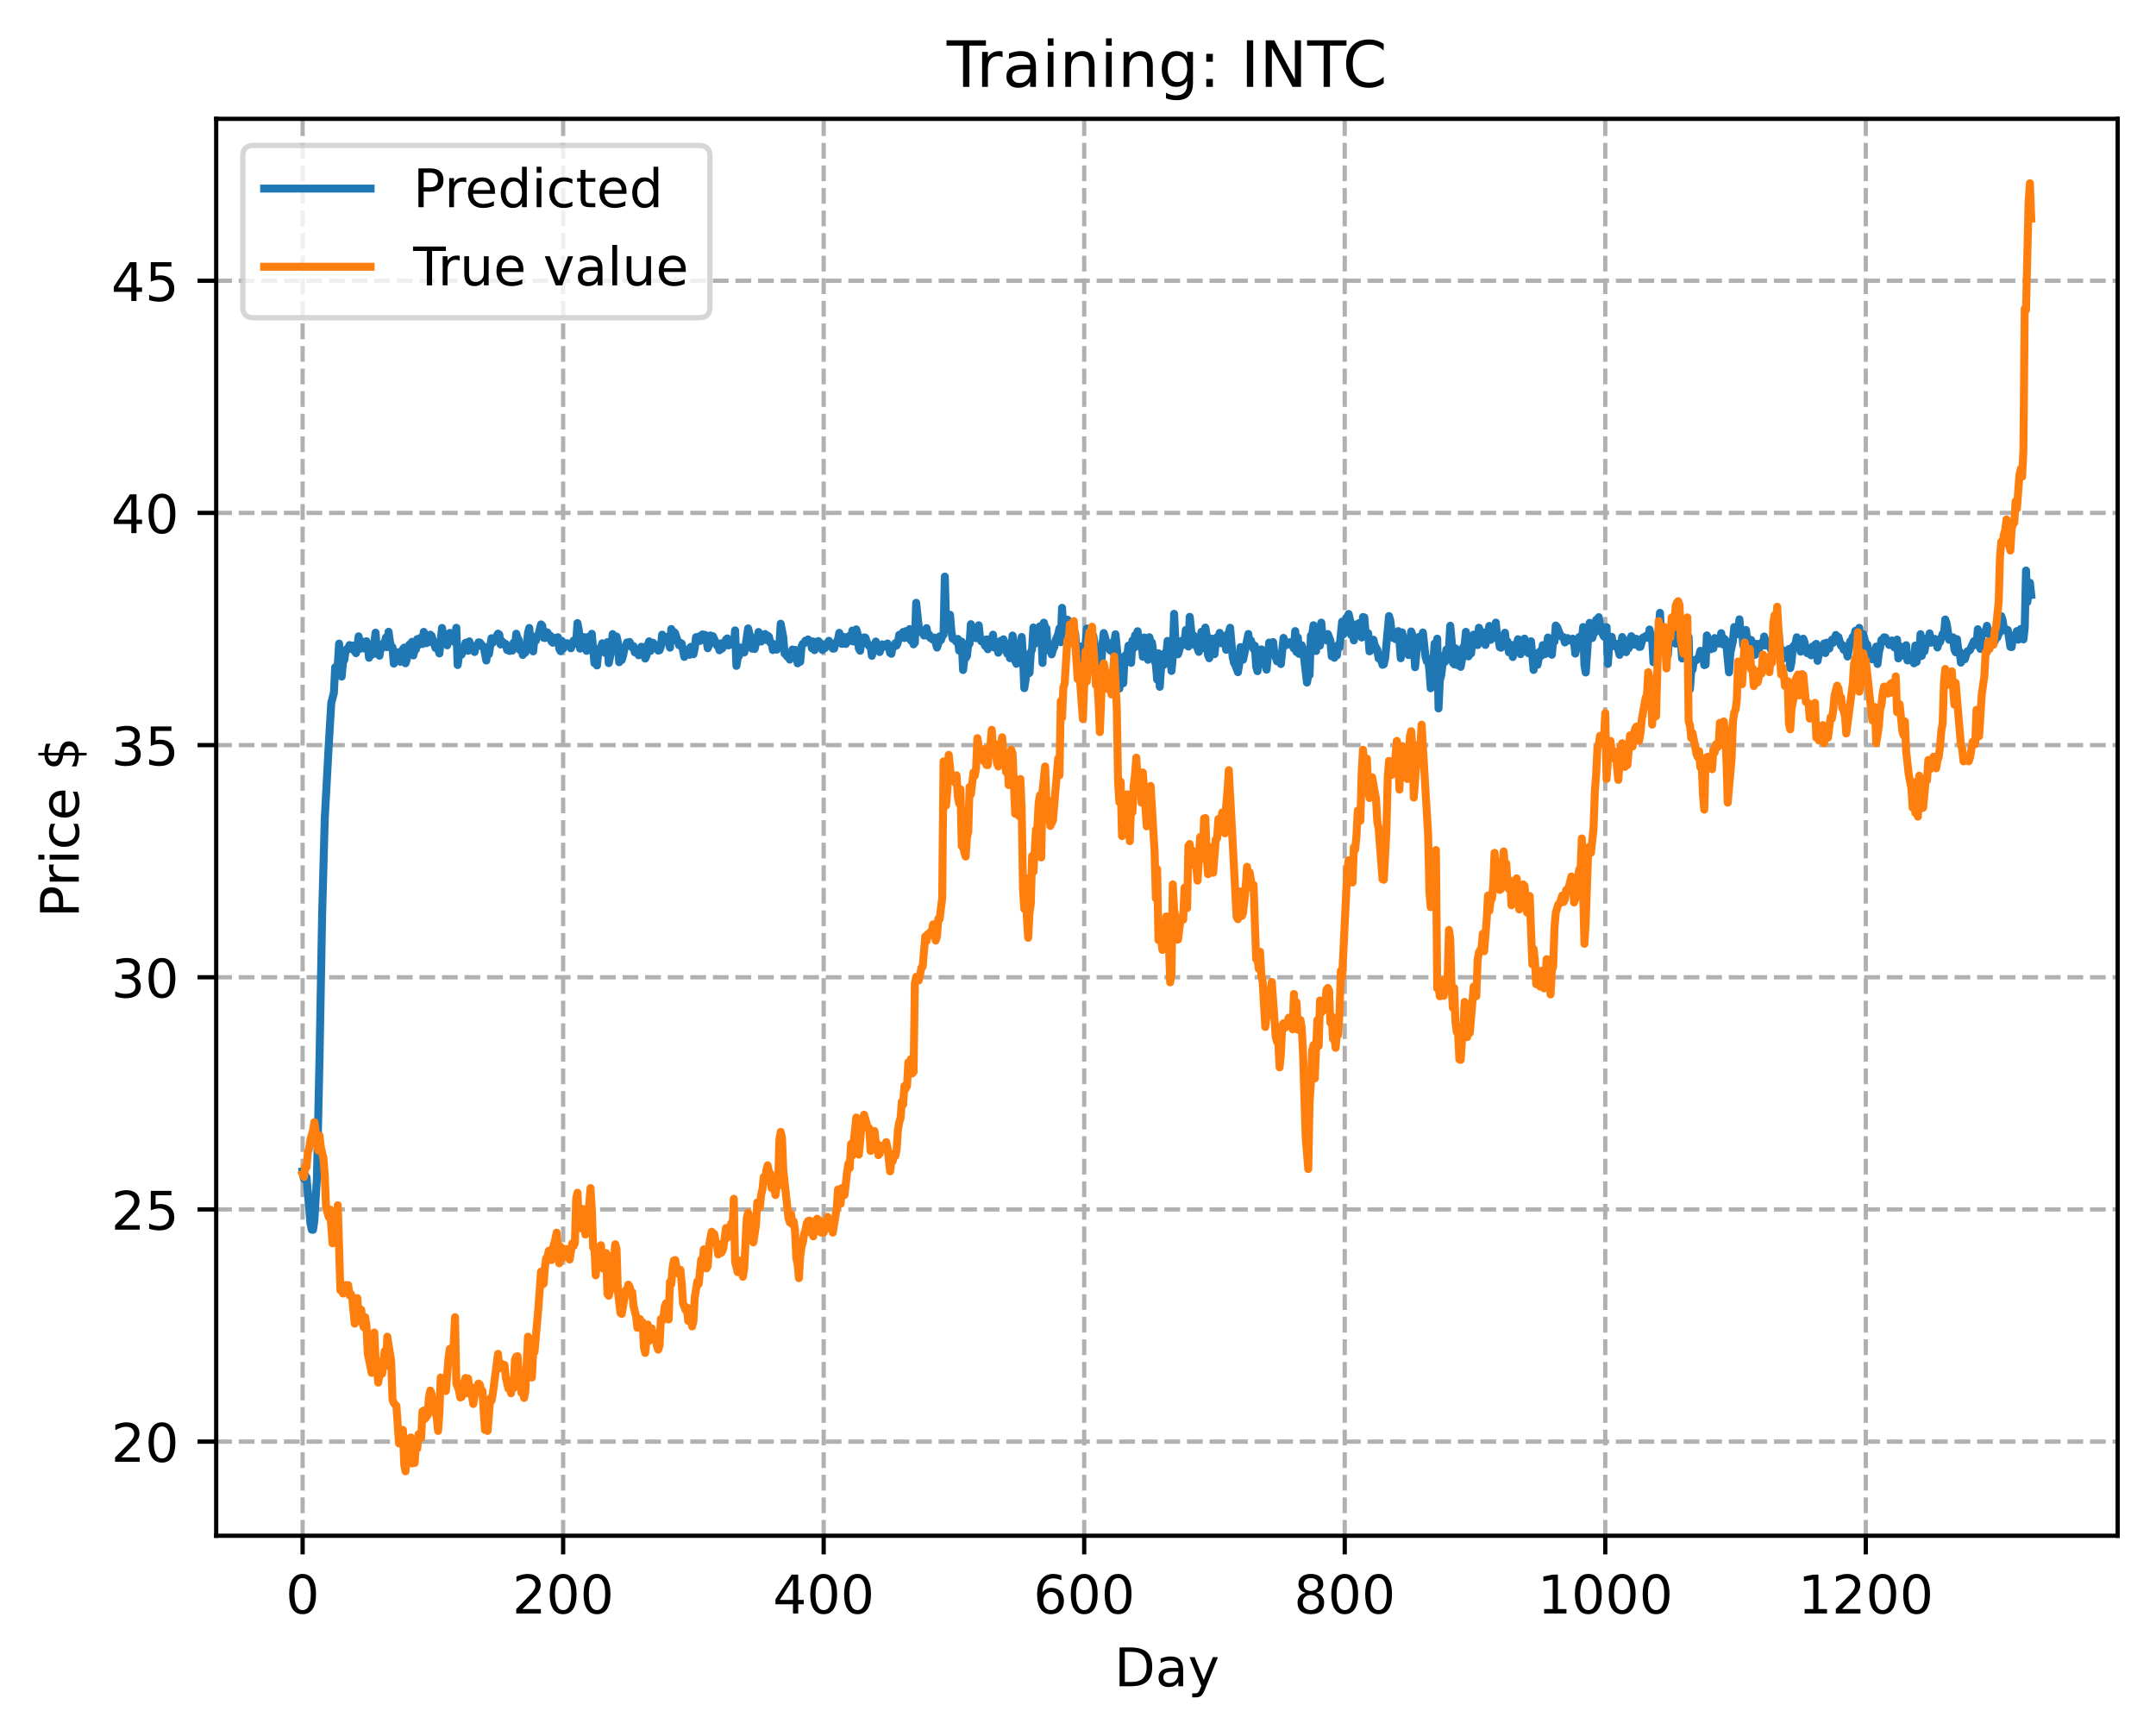 <?xml version="1.0" encoding="utf-8" standalone="no"?>
<!DOCTYPE svg PUBLIC "-//W3C//DTD SVG 1.1//EN"
  "http://www.w3.org/Graphics/SVG/1.1/DTD/svg11.dtd">
<!-- Created with matplotlib (https://matplotlib.org/) -->
<svg height="325.986pt" version="1.1" viewBox="0 0 404.923 325.986" width="404.923pt" xmlns="http://www.w3.org/2000/svg" xmlns:xlink="http://www.w3.org/1999/xlink">
 <defs>
  <style type="text/css">
*{stroke-linecap:butt;stroke-linejoin:round;}
  </style>
 </defs>
 <g id="figure_1">
  <g id="patch_1">
   <path d="M 0 325.986 
L 404.923 325.986 
L 404.923 0 
L 0 0 
z
" style="fill:#ffffff;"/>
  </g>
  <g id="axes_1">
   <g id="patch_2">
    <path d="M 40.603 288.43 
L 397.723 288.43 
L 397.723 22.318 
L 40.603 22.318 
z
" style="fill:#ffffff;"/>
   </g>
   <g id="matplotlib.axis_1">
    <g id="xtick_1">
     <g id="line2d_1">
      <path clip-path="url(#pb86b09eff5)" d="M 56.836 288.43 
L 56.836 22.318 
" style="fill:none;stroke:#b0b0b0;stroke-dasharray:2.96,1.28;stroke-dashoffset:0;stroke-width:0.8;"/>
     </g>
     <g id="line2d_2">
      <defs>
       <path d="M 0 0 
L 0 3.5 
" id="mcfd3612321" style="stroke:#000000;stroke-width:0.8;"/>
      </defs>
      <g>
       <use style="stroke:#000000;stroke-width:0.8;" x="56.836" xlink:href="#mcfd3612321" y="288.43"/>
      </g>
     </g>
     <g id="text_1">
      <!-- 0 -->
      <defs>
       <path d="M 31.781 66.406 
Q 24.172 66.406 20.328 58.906 
Q 16.5 51.422 16.5 36.375 
Q 16.5 21.391 20.328 13.891 
Q 24.172 6.391 31.781 6.391 
Q 39.453 6.391 43.281 13.891 
Q 47.125 21.391 47.125 36.375 
Q 47.125 51.422 43.281 58.906 
Q 39.453 66.406 31.781 66.406 
z
M 31.781 74.219 
Q 44.047 74.219 50.516 64.516 
Q 56.984 54.828 56.984 36.375 
Q 56.984 17.969 50.516 8.266 
Q 44.047 -1.422 31.781 -1.422 
Q 19.531 -1.422 13.062 8.266 
Q 6.594 17.969 6.594 36.375 
Q 6.594 54.828 13.062 64.516 
Q 19.531 74.219 31.781 74.219 
z
" id="DejaVuSans-48"/>
      </defs>
      <g transform="translate(53.655 303.029)scale(0.1 -0.1)">
       <use xlink:href="#DejaVuSans-48"/>
      </g>
     </g>
    </g>
    <g id="xtick_2">
     <g id="line2d_3">
      <path clip-path="url(#pb86b09eff5)" d="M 105.766 288.43 
L 105.766 22.318 
" style="fill:none;stroke:#b0b0b0;stroke-dasharray:2.96,1.28;stroke-dashoffset:0;stroke-width:0.8;"/>
     </g>
     <g id="line2d_4">
      <g>
       <use style="stroke:#000000;stroke-width:0.8;" x="105.766" xlink:href="#mcfd3612321" y="288.43"/>
      </g>
     </g>
     <g id="text_2">
      <!-- 200 -->
      <defs>
       <path d="M 19.188 8.297 
L 53.609 8.297 
L 53.609 0 
L 7.328 0 
L 7.328 8.297 
Q 12.938 14.109 22.625 23.891 
Q 32.328 33.688 34.812 36.531 
Q 39.547 41.844 41.422 45.531 
Q 43.312 49.219 43.312 52.781 
Q 43.312 58.594 39.234 62.25 
Q 35.156 65.922 28.609 65.922 
Q 23.969 65.922 18.812 64.312 
Q 13.672 62.703 7.812 59.422 
L 7.812 69.391 
Q 13.766 71.781 18.938 73 
Q 24.125 74.219 28.422 74.219 
Q 39.75 74.219 46.484 68.547 
Q 53.219 62.891 53.219 53.422 
Q 53.219 48.922 51.531 44.891 
Q 49.859 40.875 45.406 35.406 
Q 44.188 33.984 37.641 27.219 
Q 31.109 20.453 19.188 8.297 
z
" id="DejaVuSans-50"/>
      </defs>
      <g transform="translate(96.223 303.029)scale(0.1 -0.1)">
       <use xlink:href="#DejaVuSans-50"/>
       <use x="63.623" xlink:href="#DejaVuSans-48"/>
       <use x="127.246" xlink:href="#DejaVuSans-48"/>
      </g>
     </g>
    </g>
    <g id="xtick_3">
     <g id="line2d_5">
      <path clip-path="url(#pb86b09eff5)" d="M 154.697 288.43 
L 154.697 22.318 
" style="fill:none;stroke:#b0b0b0;stroke-dasharray:2.96,1.28;stroke-dashoffset:0;stroke-width:0.8;"/>
     </g>
     <g id="line2d_6">
      <g>
       <use style="stroke:#000000;stroke-width:0.8;" x="154.697" xlink:href="#mcfd3612321" y="288.43"/>
      </g>
     </g>
     <g id="text_3">
      <!-- 400 -->
      <defs>
       <path d="M 37.797 64.312 
L 12.891 25.391 
L 37.797 25.391 
z
M 35.203 72.906 
L 47.609 72.906 
L 47.609 25.391 
L 58.016 25.391 
L 58.016 17.188 
L 47.609 17.188 
L 47.609 0 
L 37.797 0 
L 37.797 17.188 
L 4.891 17.188 
L 4.891 26.703 
z
" id="DejaVuSans-52"/>
      </defs>
      <g transform="translate(145.153 303.029)scale(0.1 -0.1)">
       <use xlink:href="#DejaVuSans-52"/>
       <use x="63.623" xlink:href="#DejaVuSans-48"/>
       <use x="127.246" xlink:href="#DejaVuSans-48"/>
      </g>
     </g>
    </g>
    <g id="xtick_4">
     <g id="line2d_7">
      <path clip-path="url(#pb86b09eff5)" d="M 203.628 288.43 
L 203.628 22.318 
" style="fill:none;stroke:#b0b0b0;stroke-dasharray:2.96,1.28;stroke-dashoffset:0;stroke-width:0.8;"/>
     </g>
     <g id="line2d_8">
      <g>
       <use style="stroke:#000000;stroke-width:0.8;" x="203.628" xlink:href="#mcfd3612321" y="288.43"/>
      </g>
     </g>
     <g id="text_4">
      <!-- 600 -->
      <defs>
       <path d="M 33.016 40.375 
Q 26.375 40.375 22.484 35.828 
Q 18.609 31.297 18.609 23.391 
Q 18.609 15.531 22.484 10.953 
Q 26.375 6.391 33.016 6.391 
Q 39.656 6.391 43.531 10.953 
Q 47.406 15.531 47.406 23.391 
Q 47.406 31.297 43.531 35.828 
Q 39.656 40.375 33.016 40.375 
z
M 52.594 71.297 
L 52.594 62.312 
Q 48.875 64.062 45.094 64.984 
Q 41.312 65.922 37.594 65.922 
Q 27.828 65.922 22.672 59.328 
Q 17.531 52.734 16.797 39.406 
Q 19.672 43.656 24.016 45.922 
Q 28.375 48.188 33.594 48.188 
Q 44.578 48.188 50.953 41.516 
Q 57.328 34.859 57.328 23.391 
Q 57.328 12.156 50.688 5.359 
Q 44.047 -1.422 33.016 -1.422 
Q 20.359 -1.422 13.672 8.266 
Q 6.984 17.969 6.984 36.375 
Q 6.984 53.656 15.188 63.938 
Q 23.391 74.219 37.203 74.219 
Q 40.922 74.219 44.703 73.484 
Q 48.484 72.75 52.594 71.297 
z
" id="DejaVuSans-54"/>
      </defs>
      <g transform="translate(194.084 303.029)scale(0.1 -0.1)">
       <use xlink:href="#DejaVuSans-54"/>
       <use x="63.623" xlink:href="#DejaVuSans-48"/>
       <use x="127.246" xlink:href="#DejaVuSans-48"/>
      </g>
     </g>
    </g>
    <g id="xtick_5">
     <g id="line2d_9">
      <path clip-path="url(#pb86b09eff5)" d="M 252.558 288.43 
L 252.558 22.318 
" style="fill:none;stroke:#b0b0b0;stroke-dasharray:2.96,1.28;stroke-dashoffset:0;stroke-width:0.8;"/>
     </g>
     <g id="line2d_10">
      <g>
       <use style="stroke:#000000;stroke-width:0.8;" x="252.558" xlink:href="#mcfd3612321" y="288.43"/>
      </g>
     </g>
     <g id="text_5">
      <!-- 800 -->
      <defs>
       <path d="M 31.781 34.625 
Q 24.75 34.625 20.719 30.859 
Q 16.703 27.094 16.703 20.516 
Q 16.703 13.922 20.719 10.156 
Q 24.75 6.391 31.781 6.391 
Q 38.812 6.391 42.859 10.172 
Q 46.922 13.969 46.922 20.516 
Q 46.922 27.094 42.891 30.859 
Q 38.875 34.625 31.781 34.625 
z
M 21.922 38.812 
Q 15.578 40.375 12.031 44.719 
Q 8.5 49.078 8.5 55.328 
Q 8.5 64.062 14.719 69.141 
Q 20.953 74.219 31.781 74.219 
Q 42.672 74.219 48.875 69.141 
Q 55.078 64.062 55.078 55.328 
Q 55.078 49.078 51.531 44.719 
Q 48 40.375 41.703 38.812 
Q 48.828 37.156 52.797 32.312 
Q 56.781 27.484 56.781 20.516 
Q 56.781 9.906 50.312 4.234 
Q 43.844 -1.422 31.781 -1.422 
Q 19.734 -1.422 13.25 4.234 
Q 6.781 9.906 6.781 20.516 
Q 6.781 27.484 10.781 32.312 
Q 14.797 37.156 21.922 38.812 
z
M 18.312 54.391 
Q 18.312 48.734 21.844 45.562 
Q 25.391 42.391 31.781 42.391 
Q 38.141 42.391 41.719 45.562 
Q 45.312 48.734 45.312 54.391 
Q 45.312 60.062 41.719 63.234 
Q 38.141 66.406 31.781 66.406 
Q 25.391 66.406 21.844 63.234 
Q 18.312 60.062 18.312 54.391 
z
" id="DejaVuSans-56"/>
      </defs>
      <g transform="translate(243.015 303.029)scale(0.1 -0.1)">
       <use xlink:href="#DejaVuSans-56"/>
       <use x="63.623" xlink:href="#DejaVuSans-48"/>
       <use x="127.246" xlink:href="#DejaVuSans-48"/>
      </g>
     </g>
    </g>
    <g id="xtick_6">
     <g id="line2d_11">
      <path clip-path="url(#pb86b09eff5)" d="M 301.489 288.43 
L 301.489 22.318 
" style="fill:none;stroke:#b0b0b0;stroke-dasharray:2.96,1.28;stroke-dashoffset:0;stroke-width:0.8;"/>
     </g>
     <g id="line2d_12">
      <g>
       <use style="stroke:#000000;stroke-width:0.8;" x="301.489" xlink:href="#mcfd3612321" y="288.43"/>
      </g>
     </g>
     <g id="text_6">
      <!-- 1000 -->
      <defs>
       <path d="M 12.406 8.297 
L 28.516 8.297 
L 28.516 63.922 
L 10.984 60.406 
L 10.984 69.391 
L 28.422 72.906 
L 38.281 72.906 
L 38.281 8.297 
L 54.391 8.297 
L 54.391 0 
L 12.406 0 
z
" id="DejaVuSans-49"/>
      </defs>
      <g transform="translate(288.764 303.029)scale(0.1 -0.1)">
       <use xlink:href="#DejaVuSans-49"/>
       <use x="63.623" xlink:href="#DejaVuSans-48"/>
       <use x="127.246" xlink:href="#DejaVuSans-48"/>
       <use x="190.869" xlink:href="#DejaVuSans-48"/>
      </g>
     </g>
    </g>
    <g id="xtick_7">
     <g id="line2d_13">
      <path clip-path="url(#pb86b09eff5)" d="M 350.419 288.43 
L 350.419 22.318 
" style="fill:none;stroke:#b0b0b0;stroke-dasharray:2.96,1.28;stroke-dashoffset:0;stroke-width:0.8;"/>
     </g>
     <g id="line2d_14">
      <g>
       <use style="stroke:#000000;stroke-width:0.8;" x="350.419" xlink:href="#mcfd3612321" y="288.43"/>
      </g>
     </g>
     <g id="text_7">
      <!-- 1200 -->
      <g transform="translate(337.694 303.029)scale(0.1 -0.1)">
       <use xlink:href="#DejaVuSans-49"/>
       <use x="63.623" xlink:href="#DejaVuSans-50"/>
       <use x="127.246" xlink:href="#DejaVuSans-48"/>
       <use x="190.869" xlink:href="#DejaVuSans-48"/>
      </g>
     </g>
    </g>
    <g id="text_8">
     <!-- Day -->
     <defs>
      <path d="M 19.672 64.797 
L 19.672 8.109 
L 31.594 8.109 
Q 46.688 8.109 53.688 14.938 
Q 60.688 21.781 60.688 36.531 
Q 60.688 51.172 53.688 57.984 
Q 46.688 64.797 31.594 64.797 
z
M 9.812 72.906 
L 30.078 72.906 
Q 51.266 72.906 61.172 64.094 
Q 71.094 55.281 71.094 36.531 
Q 71.094 17.672 61.125 8.828 
Q 51.172 0 30.078 0 
L 9.812 0 
z
" id="DejaVuSans-68"/>
      <path d="M 34.281 27.484 
Q 23.391 27.484 19.188 25 
Q 14.984 22.516 14.984 16.5 
Q 14.984 11.719 18.141 8.906 
Q 21.297 6.109 26.703 6.109 
Q 34.188 6.109 38.703 11.406 
Q 43.219 16.703 43.219 25.484 
L 43.219 27.484 
z
M 52.203 31.203 
L 52.203 0 
L 43.219 0 
L 43.219 8.297 
Q 40.141 3.328 35.547 0.953 
Q 30.953 -1.422 24.312 -1.422 
Q 15.922 -1.422 10.953 3.297 
Q 6 8.016 6 15.922 
Q 6 25.141 12.172 29.828 
Q 18.359 34.516 30.609 34.516 
L 43.219 34.516 
L 43.219 35.406 
Q 43.219 41.609 39.141 45 
Q 35.062 48.391 27.688 48.391 
Q 23 48.391 18.547 47.266 
Q 14.109 46.141 10.016 43.891 
L 10.016 52.203 
Q 14.938 54.109 19.578 55.047 
Q 24.219 56 28.609 56 
Q 40.484 56 46.344 49.844 
Q 52.203 43.703 52.203 31.203 
z
" id="DejaVuSans-97"/>
      <path d="M 32.172 -5.078 
Q 28.375 -14.844 24.75 -17.812 
Q 21.141 -20.797 15.094 -20.797 
L 7.906 -20.797 
L 7.906 -13.281 
L 13.188 -13.281 
Q 16.891 -13.281 18.938 -11.516 
Q 21 -9.766 23.484 -3.219 
L 25.094 0.875 
L 2.984 54.688 
L 12.5 54.688 
L 29.594 11.922 
L 46.688 54.688 
L 56.203 54.688 
z
" id="DejaVuSans-121"/>
     </defs>
     <g transform="translate(209.29 316.707)scale(0.1 -0.1)">
      <use xlink:href="#DejaVuSans-68"/>
      <use x="77.002" xlink:href="#DejaVuSans-97"/>
      <use x="138.281" xlink:href="#DejaVuSans-121"/>
     </g>
    </g>
   </g>
   <g id="matplotlib.axis_2">
    <g id="ytick_1">
     <g id="line2d_15">
      <path clip-path="url(#pb86b09eff5)" d="M 40.603 270.753 
L 397.723 270.753 
" style="fill:none;stroke:#b0b0b0;stroke-dasharray:2.96,1.28;stroke-dashoffset:0;stroke-width:0.8;"/>
     </g>
     <g id="line2d_16">
      <defs>
       <path d="M 0 0 
L -3.5 0 
" id="me809743168" style="stroke:#000000;stroke-width:0.8;"/>
      </defs>
      <g>
       <use style="stroke:#000000;stroke-width:0.8;" x="40.603" xlink:href="#me809743168" y="270.753"/>
      </g>
     </g>
     <g id="text_9">
      <!-- 20 -->
      <g transform="translate(20.878 274.552)scale(0.1 -0.1)">
       <use xlink:href="#DejaVuSans-50"/>
       <use x="63.623" xlink:href="#DejaVuSans-48"/>
      </g>
     </g>
    </g>
    <g id="ytick_2">
     <g id="line2d_17">
      <path clip-path="url(#pb86b09eff5)" d="M 40.603 227.148 
L 397.723 227.148 
" style="fill:none;stroke:#b0b0b0;stroke-dasharray:2.96,1.28;stroke-dashoffset:0;stroke-width:0.8;"/>
     </g>
     <g id="line2d_18">
      <g>
       <use style="stroke:#000000;stroke-width:0.8;" x="40.603" xlink:href="#me809743168" y="227.148"/>
      </g>
     </g>
     <g id="text_10">
      <!-- 25 -->
      <defs>
       <path d="M 10.797 72.906 
L 49.516 72.906 
L 49.516 64.594 
L 19.828 64.594 
L 19.828 46.734 
Q 21.969 47.469 24.109 47.828 
Q 26.266 48.188 28.422 48.188 
Q 40.625 48.188 47.75 41.5 
Q 54.891 34.812 54.891 23.391 
Q 54.891 11.625 47.562 5.094 
Q 40.234 -1.422 26.906 -1.422 
Q 22.312 -1.422 17.547 -0.641 
Q 12.797 0.141 7.719 1.703 
L 7.719 11.625 
Q 12.109 9.234 16.797 8.062 
Q 21.484 6.891 26.703 6.891 
Q 35.156 6.891 40.078 11.328 
Q 45.016 15.766 45.016 23.391 
Q 45.016 31 40.078 35.438 
Q 35.156 39.891 26.703 39.891 
Q 22.75 39.891 18.812 39.016 
Q 14.891 38.141 10.797 36.281 
z
" id="DejaVuSans-53"/>
      </defs>
      <g transform="translate(20.878 230.947)scale(0.1 -0.1)">
       <use xlink:href="#DejaVuSans-50"/>
       <use x="63.623" xlink:href="#DejaVuSans-53"/>
      </g>
     </g>
    </g>
    <g id="ytick_3">
     <g id="line2d_19">
      <path clip-path="url(#pb86b09eff5)" d="M 40.603 183.543 
L 397.723 183.543 
" style="fill:none;stroke:#b0b0b0;stroke-dasharray:2.96,1.28;stroke-dashoffset:0;stroke-width:0.8;"/>
     </g>
     <g id="line2d_20">
      <g>
       <use style="stroke:#000000;stroke-width:0.8;" x="40.603" xlink:href="#me809743168" y="183.543"/>
      </g>
     </g>
     <g id="text_11">
      <!-- 30 -->
      <defs>
       <path d="M 40.578 39.312 
Q 47.656 37.797 51.625 33 
Q 55.609 28.219 55.609 21.188 
Q 55.609 10.406 48.188 4.484 
Q 40.766 -1.422 27.094 -1.422 
Q 22.516 -1.422 17.656 -0.516 
Q 12.797 0.391 7.625 2.203 
L 7.625 11.719 
Q 11.719 9.328 16.594 8.109 
Q 21.484 6.891 26.812 6.891 
Q 36.078 6.891 40.938 10.547 
Q 45.797 14.203 45.797 21.188 
Q 45.797 27.641 41.281 31.266 
Q 36.766 34.906 28.719 34.906 
L 20.219 34.906 
L 20.219 43.016 
L 29.109 43.016 
Q 36.375 43.016 40.234 45.922 
Q 44.094 48.828 44.094 54.297 
Q 44.094 59.906 40.109 62.906 
Q 36.141 65.922 28.719 65.922 
Q 24.656 65.922 20.016 65.031 
Q 15.375 64.156 9.812 62.312 
L 9.812 71.094 
Q 15.438 72.656 20.344 73.438 
Q 25.25 74.219 29.594 74.219 
Q 40.828 74.219 47.359 69.109 
Q 53.906 64.016 53.906 55.328 
Q 53.906 49.266 50.438 45.094 
Q 46.969 40.922 40.578 39.312 
z
" id="DejaVuSans-51"/>
      </defs>
      <g transform="translate(20.878 187.342)scale(0.1 -0.1)">
       <use xlink:href="#DejaVuSans-51"/>
       <use x="63.623" xlink:href="#DejaVuSans-48"/>
      </g>
     </g>
    </g>
    <g id="ytick_4">
     <g id="line2d_21">
      <path clip-path="url(#pb86b09eff5)" d="M 40.603 139.938 
L 397.723 139.938 
" style="fill:none;stroke:#b0b0b0;stroke-dasharray:2.96,1.28;stroke-dashoffset:0;stroke-width:0.8;"/>
     </g>
     <g id="line2d_22">
      <g>
       <use style="stroke:#000000;stroke-width:0.8;" x="40.603" xlink:href="#me809743168" y="139.938"/>
      </g>
     </g>
     <g id="text_12">
      <!-- 35 -->
      <g transform="translate(20.878 143.737)scale(0.1 -0.1)">
       <use xlink:href="#DejaVuSans-51"/>
       <use x="63.623" xlink:href="#DejaVuSans-53"/>
      </g>
     </g>
    </g>
    <g id="ytick_5">
     <g id="line2d_23">
      <path clip-path="url(#pb86b09eff5)" d="M 40.603 96.333 
L 397.723 96.333 
" style="fill:none;stroke:#b0b0b0;stroke-dasharray:2.96,1.28;stroke-dashoffset:0;stroke-width:0.8;"/>
     </g>
     <g id="line2d_24">
      <g>
       <use style="stroke:#000000;stroke-width:0.8;" x="40.603" xlink:href="#me809743168" y="96.333"/>
      </g>
     </g>
     <g id="text_13">
      <!-- 40 -->
      <g transform="translate(20.878 100.132)scale(0.1 -0.1)">
       <use xlink:href="#DejaVuSans-52"/>
       <use x="63.623" xlink:href="#DejaVuSans-48"/>
      </g>
     </g>
    </g>
    <g id="ytick_6">
     <g id="line2d_25">
      <path clip-path="url(#pb86b09eff5)" d="M 40.603 52.728 
L 397.723 52.728 
" style="fill:none;stroke:#b0b0b0;stroke-dasharray:2.96,1.28;stroke-dashoffset:0;stroke-width:0.8;"/>
     </g>
     <g id="line2d_26">
      <g>
       <use style="stroke:#000000;stroke-width:0.8;" x="40.603" xlink:href="#me809743168" y="52.728"/>
      </g>
     </g>
     <g id="text_14">
      <!-- 45 -->
      <g transform="translate(20.878 56.527)scale(0.1 -0.1)">
       <use xlink:href="#DejaVuSans-52"/>
       <use x="63.623" xlink:href="#DejaVuSans-53"/>
      </g>
     </g>
    </g>
    <g id="text_15">
     <!-- Price $ -->
     <defs>
      <path d="M 19.672 64.797 
L 19.672 37.406 
L 32.078 37.406 
Q 38.969 37.406 42.719 40.969 
Q 46.484 44.531 46.484 51.125 
Q 46.484 57.672 42.719 61.234 
Q 38.969 64.797 32.078 64.797 
z
M 9.812 72.906 
L 32.078 72.906 
Q 44.344 72.906 50.609 67.359 
Q 56.891 61.812 56.891 51.125 
Q 56.891 40.328 50.609 34.812 
Q 44.344 29.297 32.078 29.297 
L 19.672 29.297 
L 19.672 0 
L 9.812 0 
z
" id="DejaVuSans-80"/>
      <path d="M 41.109 46.297 
Q 39.594 47.172 37.812 47.578 
Q 36.031 48 33.891 48 
Q 26.266 48 22.188 43.047 
Q 18.109 38.094 18.109 28.812 
L 18.109 0 
L 9.078 0 
L 9.078 54.688 
L 18.109 54.688 
L 18.109 46.188 
Q 20.953 51.172 25.484 53.578 
Q 30.031 56 36.531 56 
Q 37.453 56 38.578 55.875 
Q 39.703 55.766 41.062 55.516 
z
" id="DejaVuSans-114"/>
      <path d="M 9.422 54.688 
L 18.406 54.688 
L 18.406 0 
L 9.422 0 
z
M 9.422 75.984 
L 18.406 75.984 
L 18.406 64.594 
L 9.422 64.594 
z
" id="DejaVuSans-105"/>
      <path d="M 48.781 52.594 
L 48.781 44.188 
Q 44.969 46.297 41.141 47.344 
Q 37.312 48.391 33.406 48.391 
Q 24.656 48.391 19.812 42.844 
Q 14.984 37.312 14.984 27.297 
Q 14.984 17.281 19.812 11.734 
Q 24.656 6.203 33.406 6.203 
Q 37.312 6.203 41.141 7.25 
Q 44.969 8.297 48.781 10.406 
L 48.781 2.094 
Q 45.016 0.344 40.984 -0.531 
Q 36.969 -1.422 32.422 -1.422 
Q 20.062 -1.422 12.781 6.344 
Q 5.516 14.109 5.516 27.297 
Q 5.516 40.672 12.859 48.328 
Q 20.219 56 33.016 56 
Q 37.156 56 41.109 55.141 
Q 45.062 54.297 48.781 52.594 
z
" id="DejaVuSans-99"/>
      <path d="M 56.203 29.594 
L 56.203 25.203 
L 14.891 25.203 
Q 15.484 15.922 20.484 11.062 
Q 25.484 6.203 34.422 6.203 
Q 39.594 6.203 44.453 7.469 
Q 49.312 8.734 54.109 11.281 
L 54.109 2.781 
Q 49.266 0.734 44.188 -0.344 
Q 39.109 -1.422 33.891 -1.422 
Q 20.797 -1.422 13.156 6.188 
Q 5.516 13.812 5.516 26.812 
Q 5.516 40.234 12.766 48.109 
Q 20.016 56 32.328 56 
Q 43.359 56 49.781 48.891 
Q 56.203 41.797 56.203 29.594 
z
M 47.219 32.234 
Q 47.125 39.594 43.094 43.984 
Q 39.062 48.391 32.422 48.391 
Q 24.906 48.391 20.391 44.141 
Q 15.875 39.891 15.188 32.172 
z
" id="DejaVuSans-101"/>
      <path id="DejaVuSans-32"/>
      <path d="M 33.797 -14.703 
L 28.906 -14.703 
L 28.859 0 
Q 23.734 0.094 18.609 1.188 
Q 13.484 2.297 8.297 4.5 
L 8.297 13.281 
Q 13.281 10.156 18.375 8.562 
Q 23.484 6.984 28.906 6.938 
L 28.906 29.203 
Q 18.109 30.953 13.203 35.156 
Q 8.297 39.359 8.297 46.688 
Q 8.297 54.641 13.625 59.219 
Q 18.953 63.812 28.906 64.5 
L 28.906 75.984 
L 33.797 75.984 
L 33.797 64.656 
Q 38.328 64.453 42.578 63.688 
Q 46.828 62.938 50.875 61.625 
L 50.875 53.078 
Q 46.828 55.125 42.547 56.25 
Q 38.281 57.375 33.797 57.562 
L 33.797 36.719 
Q 44.875 35.016 50.094 30.609 
Q 55.328 26.219 55.328 18.609 
Q 55.328 10.359 49.781 5.594 
Q 44.234 0.828 33.797 0.094 
z
M 28.906 37.594 
L 28.906 57.625 
Q 23.25 56.984 20.266 54.391 
Q 17.281 51.812 17.281 47.516 
Q 17.281 43.312 20.031 40.969 
Q 22.797 38.625 28.906 37.594 
z
M 33.797 28.219 
L 33.797 7.078 
Q 39.984 7.906 43.141 10.594 
Q 46.297 13.281 46.297 17.672 
Q 46.297 21.969 43.281 24.5 
Q 40.281 27.047 33.797 28.219 
z
" id="DejaVuSans-36"/>
     </defs>
     <g transform="translate(14.798 172.342)rotate(-90)scale(0.1 -0.1)">
      <use xlink:href="#DejaVuSans-80"/>
      <use x="58.553" xlink:href="#DejaVuSans-114"/>
      <use x="99.666" xlink:href="#DejaVuSans-105"/>
      <use x="127.449" xlink:href="#DejaVuSans-99"/>
      <use x="182.43" xlink:href="#DejaVuSans-101"/>
      <use x="243.953" xlink:href="#DejaVuSans-32"/>
      <use x="275.74" xlink:href="#DejaVuSans-36"/>
     </g>
    </g>
   </g>
   <g id="line2d_27">
    <path clip-path="url(#pb86b09eff5)" d="M 56.836 219.987 
L 57.081 221.407 
L 57.325 220.736 
L 57.57 221.121 
L 58.304 229.715 
L 58.548 230.949 
L 58.793 230.972 
L 59.038 229.286 
L 59.527 221.111 
L 60.016 198.356 
L 60.506 171.587 
L 60.995 153.715 
L 61.729 140.182 
L 62.218 132.002 
L 62.708 130.154 
L 62.952 125.315 
L 63.197 126.377 
L 63.441 124.811 
L 63.686 120.878 
L 63.931 124.999 
L 64.175 127.073 
L 64.42 124.336 
L 64.665 123.956 
L 64.909 122.259 
L 65.154 121.875 
L 65.399 121.771 
L 65.643 121.147 
L 65.888 121.897 
L 66.133 121.245 
L 66.377 121.294 
L 66.622 122.334 
L 66.867 122.678 
L 67.111 121.513 
L 67.356 119.512 
L 67.601 121.857 
L 67.845 120.885 
L 68.09 120.499 
L 68.335 121.774 
L 68.579 121.646 
L 68.824 120.433 
L 69.069 121.345 
L 69.313 123.543 
L 69.802 122.583 
L 70.047 122.881 
L 70.536 118.825 
L 70.781 122.091 
L 71.026 121.906 
L 71.27 123.158 
L 71.515 121.524 
L 71.76 120.979 
L 72.004 121.615 
L 72.494 119.716 
L 72.738 121.54 
L 72.983 118.659 
L 73.228 120.509 
L 73.472 121.405 
L 73.717 121.572 
L 73.962 124.644 
L 74.206 123.43 
L 74.696 122.491 
L 74.94 124.108 
L 75.185 124.294 
L 75.674 121.905 
L 75.919 121.62 
L 76.163 124.575 
L 76.408 123.795 
L 76.653 121.544 
L 76.897 121.047 
L 77.142 121.094 
L 77.387 120.539 
L 77.631 123.099 
L 77.876 122.057 
L 78.121 121.964 
L 78.365 120.026 
L 78.61 121.134 
L 78.855 119.85 
L 79.344 120.957 
L 79.589 118.673 
L 80.078 120.797 
L 80.323 120.591 
L 80.567 120.584 
L 80.812 119.189 
L 81.056 119.413 
L 81.79 121.704 
L 82.035 121.4 
L 82.28 121.892 
L 82.524 122.727 
L 83.014 117.942 
L 83.503 120.643 
L 83.748 120.294 
L 83.992 121.207 
L 84.237 119.629 
L 84.482 118.87 
L 84.726 118.926 
L 85.216 120.517 
L 85.46 119.652 
L 85.705 117.904 
L 85.95 124.9 
L 86.194 123.223 
L 86.439 122.785 
L 86.684 122.956 
L 87.173 121.699 
L 87.417 120.729 
L 87.662 120.68 
L 87.907 122.235 
L 88.151 120.459 
L 88.396 121.68 
L 88.641 121.353 
L 88.885 122.091 
L 89.13 122.455 
L 89.375 121.235 
L 89.619 121.246 
L 89.864 120.636 
L 90.109 120.673 
L 90.353 120.951 
L 90.598 121.493 
L 90.843 121.413 
L 91.332 124.059 
L 91.577 122.276 
L 91.821 122.879 
L 92.311 119.87 
L 92.555 120.714 
L 93.534 119 
L 93.778 119.188 
L 94.023 121.049 
L 94.268 120.408 
L 94.512 120.854 
L 94.757 120.811 
L 95.002 120.947 
L 95.246 122.076 
L 95.736 122.26 
L 95.98 121.73 
L 96.225 122.185 
L 96.47 120.674 
L 96.714 121.75 
L 96.959 119.018 
L 97.204 119.795 
L 97.448 120.198 
L 97.693 122.115 
L 97.938 121.493 
L 98.182 123.015 
L 98.427 121.89 
L 98.672 122.567 
L 98.916 121.479 
L 99.161 118.875 
L 99.405 117.942 
L 99.65 120.961 
L 99.895 121.292 
L 100.139 122.342 
L 100.384 119.681 
L 100.629 120.358 
L 100.873 119.371 
L 101.118 119.266 
L 101.607 117.266 
L 101.852 117.528 
L 102.097 119.788 
L 102.341 119.838 
L 102.586 118.701 
L 102.831 118.8 
L 103.075 119.37 
L 103.32 119.355 
L 103.565 120.473 
L 103.809 120.711 
L 104.054 119.788 
L 104.299 119.885 
L 104.788 119.68 
L 105.032 121.833 
L 105.277 122.305 
L 105.522 120.349 
L 105.766 121.842 
L 106.011 121.089 
L 106.256 121.008 
L 106.5 120.803 
L 106.745 121.275 
L 106.99 121.276 
L 107.234 121.756 
L 107.724 120.301 
L 107.968 120.92 
L 108.213 120.676 
L 108.458 117.021 
L 108.702 118.316 
L 108.947 121.828 
L 109.192 121.37 
L 109.436 121.467 
L 109.681 119.642 
L 109.926 121.534 
L 110.17 122.243 
L 110.415 119.638 
L 110.66 120.685 
L 110.904 120.065 
L 111.149 119.038 
L 111.638 124.549 
L 111.883 122.968 
L 112.127 124.984 
L 112.372 122.35 
L 112.617 121.778 
L 112.861 121.558 
L 113.106 120.818 
L 113.351 122.447 
L 113.595 122.596 
L 113.84 121.955 
L 114.085 120.595 
L 114.329 124.545 
L 114.819 122.221 
L 115.063 119.093 
L 115.308 120.576 
L 115.553 120.579 
L 115.797 119.542 
L 116.042 120.608 
L 116.287 124.376 
L 116.531 123.697 
L 116.776 123.955 
L 117.02 123.131 
L 117.265 121.907 
L 117.754 120.662 
L 117.999 121.069 
L 118.244 120.565 
L 118.733 121.618 
L 118.978 121.338 
L 119.222 122.528 
L 119.712 122.45 
L 119.956 123.074 
L 120.446 121.463 
L 120.69 122.005 
L 120.935 121.545 
L 121.18 123.693 
L 121.424 123.169 
L 121.669 121.084 
L 121.914 120.444 
L 122.158 122.275 
L 122.648 120.715 
L 122.892 121.68 
L 123.137 121.784 
L 123.381 121.182 
L 123.626 122.197 
L 123.871 122.116 
L 124.115 121.465 
L 124.36 119.191 
L 124.605 120.309 
L 124.849 120.274 
L 125.094 119.609 
L 125.339 119.918 
L 125.828 121.64 
L 126.073 118.134 
L 126.317 119.698 
L 126.562 118.681 
L 126.807 118.932 
L 127.541 121.189 
L 127.785 120.724 
L 128.03 120.871 
L 128.519 123.378 
L 128.764 122.719 
L 129.008 122.622 
L 129.253 121.953 
L 129.498 122.983 
L 129.742 121.49 
L 129.987 121.496 
L 130.232 122.879 
L 130.476 121.773 
L 130.721 119.663 
L 130.966 119.858 
L 131.21 119.559 
L 131.455 120.388 
L 131.7 119.325 
L 131.944 119.147 
L 132.189 120.002 
L 132.434 119.238 
L 132.678 120.192 
L 132.923 121.756 
L 133.168 121.137 
L 133.412 119.347 
L 133.657 119.618 
L 133.902 119.49 
L 134.636 121.229 
L 134.88 121.368 
L 135.125 122.131 
L 135.369 120.827 
L 135.614 121.828 
L 136.103 121.049 
L 136.348 120.105 
L 136.593 119.902 
L 136.837 121.217 
L 137.082 120.543 
L 137.571 120.314 
L 137.816 121.174 
L 138.061 118.393 
L 138.305 125.064 
L 138.55 123.583 
L 138.795 123.21 
L 139.039 121.606 
L 139.773 122.544 
L 140.018 121.339 
L 140.507 118.017 
L 140.996 120.012 
L 141.241 121.842 
L 141.486 121.161 
L 141.73 121.893 
L 142.464 118.699 
L 142.954 120.494 
L 143.198 119.515 
L 143.443 119.683 
L 143.688 119.068 
L 143.932 120.199 
L 144.177 119.372 
L 144.422 119.593 
L 144.666 120.705 
L 144.911 120.732 
L 145.156 122.094 
L 145.4 121.081 
L 145.645 121.814 
L 145.89 122.015 
L 146.134 120.818 
L 146.379 121.189 
L 146.624 117.144 
L 147.113 119.718 
L 147.357 122.769 
L 147.602 122.874 
L 147.847 123.321 
L 148.091 123.267 
L 148.336 123.881 
L 148.581 123.322 
L 148.825 121.988 
L 149.07 122.828 
L 149.315 122.049 
L 149.559 122.703 
L 149.804 124.591 
L 150.049 123.836 
L 150.293 124.282 
L 150.538 121.408 
L 150.783 120.887 
L 151.027 120.833 
L 151.272 120.327 
L 151.517 120.401 
L 151.761 120.098 
L 152.251 120.554 
L 152.495 121.779 
L 152.74 120.477 
L 152.984 122.111 
L 153.229 120.812 
L 153.474 121.093 
L 153.718 120.405 
L 153.963 120.907 
L 154.208 120.965 
L 154.452 122.071 
L 154.697 121.215 
L 154.942 121.723 
L 155.186 120.995 
L 155.431 121.105 
L 155.676 120.348 
L 155.92 121.163 
L 156.165 120.987 
L 156.41 121.826 
L 156.654 121.811 
L 156.899 120.792 
L 157.144 120.564 
L 157.388 120.031 
L 157.633 118.85 
L 157.878 120.808 
L 158.122 120.936 
L 158.367 119.582 
L 158.612 120.553 
L 158.856 120.948 
L 159.101 119.704 
L 159.59 119.387 
L 159.835 120.381 
L 160.079 118.429 
L 160.324 120.496 
L 160.813 118.204 
L 161.058 118.996 
L 161.303 121.81 
L 161.547 122.224 
L 161.792 120.188 
L 162.037 119.843 
L 162.281 119.706 
L 162.526 119.762 
L 163.015 121.086 
L 163.26 121.369 
L 163.505 121.232 
L 163.749 123.176 
L 164.239 121.223 
L 164.483 120.488 
L 164.728 121.805 
L 164.972 121.652 
L 165.217 122.466 
L 165.706 121.014 
L 166.196 121.449 
L 166.685 120.852 
L 166.93 121.494 
L 167.174 122.631 
L 167.419 122.795 
L 167.664 121.351 
L 167.908 121.476 
L 168.153 120.79 
L 168.398 121.231 
L 168.642 120.647 
L 168.887 119.218 
L 169.132 119.37 
L 169.376 119.67 
L 169.621 118.687 
L 169.866 119.829 
L 170.11 118.539 
L 170.355 119.73 
L 170.6 119.816 
L 170.844 118.145 
L 171.089 120.314 
L 171.333 119.024 
L 171.578 121.019 
L 171.823 120.698 
L 172.067 113.212 
L 172.557 117.796 
L 172.801 118.664 
L 173.046 118.588 
L 173.291 118.862 
L 173.535 119.36 
L 174.025 117.972 
L 174.269 119.432 
L 174.514 119.172 
L 174.759 119.858 
L 175.003 119.808 
L 175.248 120.168 
L 175.493 119.745 
L 175.982 121.625 
L 176.227 120.893 
L 176.471 119.516 
L 176.716 120.237 
L 176.96 119.512 
L 177.205 119.216 
L 177.45 108.287 
L 177.694 117.489 
L 177.939 117.846 
L 178.184 117.158 
L 178.428 115.467 
L 178.673 118.555 
L 178.918 119.963 
L 179.162 119.987 
L 179.652 120.576 
L 179.896 119.996 
L 180.141 122.21 
L 180.386 122.174 
L 180.63 120.502 
L 180.875 125.836 
L 181.12 123.656 
L 181.364 123.612 
L 181.609 123.2 
L 181.854 120.946 
L 182.098 120.896 
L 182.343 117.223 
L 182.588 119.621 
L 182.832 119.048 
L 183.077 118.798 
L 183.321 119.863 
L 183.566 119.503 
L 183.811 117.429 
L 184.055 119.688 
L 184.3 120.44 
L 184.789 120.685 
L 185.034 121.334 
L 185.279 120.081 
L 185.523 121.938 
L 185.768 121.483 
L 186.013 120.01 
L 186.257 120.188 
L 186.502 119.199 
L 186.747 121.633 
L 186.991 120.773 
L 187.236 120.923 
L 187.481 122.592 
L 187.725 122.251 
L 187.97 120.325 
L 188.215 120.626 
L 188.459 120.07 
L 188.704 121.909 
L 188.948 121.918 
L 189.193 122.799 
L 189.438 120.838 
L 189.682 123.62 
L 189.927 122.092 
L 190.172 119.362 
L 190.416 120.643 
L 190.661 124.122 
L 190.906 124.672 
L 191.15 121.343 
L 191.395 121.348 
L 191.64 124.004 
L 191.884 119.631 
L 192.129 123.23 
L 192.374 129.251 
L 192.618 127.72 
L 192.863 122.946 
L 193.108 126.55 
L 193.352 126.361 
L 193.597 122.617 
L 193.842 121.894 
L 194.086 117.848 
L 194.331 120.917 
L 194.82 118.073 
L 195.065 119.201 
L 195.309 117.613 
L 195.554 118.213 
L 195.799 124.511 
L 196.043 116.941 
L 196.288 117.796 
L 196.533 118.025 
L 196.777 122.132 
L 197.022 121.058 
L 197.511 122.901 
L 197.756 121.998 
L 198.001 121.523 
L 198.245 120.29 
L 198.735 119.124 
L 198.979 118.01 
L 199.224 120.624 
L 199.469 114.156 
L 199.713 118.53 
L 199.958 116.375 
L 200.203 117.76 
L 200.447 116.364 
L 200.692 116.582 
L 200.936 118.301 
L 201.181 117.216 
L 201.426 119.147 
L 201.67 119.369 
L 201.915 118.935 
L 202.16 121.48 
L 202.404 122.252 
L 202.649 123.565 
L 202.894 121.421 
L 203.138 123.409 
L 203.383 123.747 
L 203.628 124.293 
L 204.117 118.039 
L 204.362 122.087 
L 204.606 118.077 
L 204.851 118.588 
L 205.096 119.417 
L 205.34 119.443 
L 205.83 122.772 
L 206.074 123.911 
L 206.319 122.545 
L 206.808 125.61 
L 207.053 120.995 
L 207.297 118.893 
L 208.031 121.278 
L 208.521 122.165 
L 208.765 120.75 
L 209.01 122.502 
L 209.499 119.128 
L 209.989 123.996 
L 210.233 129.328 
L 210.478 127.743 
L 210.723 123.903 
L 210.967 128.32 
L 211.212 123.253 
L 211.457 122.991 
L 211.701 123.088 
L 211.946 121.25 
L 212.191 124.142 
L 212.435 124.502 
L 212.68 120.309 
L 212.924 121.743 
L 213.169 119.306 
L 213.414 119.294 
L 213.658 118.547 
L 213.903 121.382 
L 214.148 121.27 
L 214.392 120.384 
L 214.637 123.353 
L 214.882 119.725 
L 215.126 122.401 
L 215.371 123.005 
L 215.616 123.925 
L 215.86 119.671 
L 216.105 120.537 
L 216.35 120.676 
L 216.839 124.02 
L 217.084 124.794 
L 217.328 127.661 
L 217.573 122.704 
L 217.818 128.994 
L 218.062 125.435 
L 218.307 124.841 
L 218.551 124.893 
L 218.796 122.643 
L 219.041 123.177 
L 219.285 120.369 
L 219.775 123.108 
L 220.019 126.018 
L 220.264 123.381 
L 220.509 115.285 
L 220.753 120.435 
L 220.998 121.154 
L 221.243 122.889 
L 221.487 122.124 
L 221.977 120.324 
L 222.221 120.545 
L 222.466 121.063 
L 222.711 118.304 
L 222.955 120.361 
L 223.2 121.434 
L 223.445 115.843 
L 223.934 120.526 
L 224.179 119.349 
L 224.423 121.165 
L 224.668 119.853 
L 224.912 121.76 
L 225.157 122.436 
L 225.646 118.655 
L 226.136 121.749 
L 226.38 117.867 
L 226.625 119.289 
L 226.87 122.99 
L 227.114 123.629 
L 227.359 122.555 
L 227.604 119.938 
L 227.848 121.119 
L 228.093 122.869 
L 228.338 120.553 
L 228.582 119.665 
L 228.827 120.249 
L 229.072 118.852 
L 229.316 120.806 
L 229.561 119.85 
L 229.806 119.613 
L 230.05 120.549 
L 230.295 122.043 
L 230.539 119.102 
L 230.784 118.855 
L 231.029 117.898 
L 231.518 123.431 
L 231.763 124.514 
L 232.007 124.909 
L 232.497 126.249 
L 232.741 124.764 
L 232.986 121.527 
L 233.231 121.794 
L 233.475 123.897 
L 234.454 119.067 
L 234.699 121.227 
L 234.943 120.279 
L 235.433 121.918 
L 235.677 121.279 
L 235.922 125.231 
L 236.167 126.055 
L 236.411 124.23 
L 236.656 124.393 
L 236.9 121.957 
L 237.145 124.138 
L 237.39 123.654 
L 237.879 125.774 
L 238.368 120.677 
L 238.613 121.625 
L 238.858 121.394 
L 239.102 120.583 
L 239.347 122.673 
L 239.836 124.202 
L 240.326 123.011 
L 240.57 124.716 
L 241.06 119.807 
L 241.549 121.189 
L 242.283 120.609 
L 242.527 120.884 
L 243.017 121.817 
L 243.261 118.523 
L 243.506 122.461 
L 243.751 119.728 
L 243.995 122.811 
L 244.24 121.389 
L 244.485 121.186 
L 244.729 121.932 
L 245.463 128.198 
L 245.708 126.938 
L 245.953 126.782 
L 246.197 119.351 
L 246.442 119.255 
L 246.687 117.426 
L 246.931 118.525 
L 247.176 122.269 
L 247.421 118.371 
L 247.665 117.724 
L 247.91 121.251 
L 248.155 116.937 
L 248.399 119.746 
L 248.644 119.838 
L 248.888 119.375 
L 249.133 120.282 
L 249.378 119.081 
L 249.867 120.332 
L 250.112 123.261 
L 250.356 121.631 
L 250.601 123.541 
L 250.846 122.294 
L 251.09 123.089 
L 251.335 121.096 
L 251.58 121.57 
L 252.069 116.75 
L 252.314 119.149 
L 252.803 116.087 
L 253.048 115.809 
L 253.292 115.321 
L 253.537 116.39 
L 253.782 119.252 
L 254.026 119.123 
L 254.271 120.283 
L 254.515 117.285 
L 254.76 118.969 
L 255.005 118.322 
L 255.249 117.02 
L 255.494 119.045 
L 255.739 119.731 
L 255.983 115.882 
L 256.228 115.948 
L 256.473 118.883 
L 256.717 119.684 
L 256.962 118.93 
L 257.207 122.33 
L 257.451 122.166 
L 257.696 120.693 
L 257.941 120.147 
L 258.185 121.185 
L 258.675 122.041 
L 258.919 123.655 
L 259.164 123.207 
L 259.653 124.863 
L 259.898 124.758 
L 260.143 123.674 
L 260.876 115.705 
L 261.121 116.581 
L 261.366 118.82 
L 261.61 119.789 
L 261.855 119.663 
L 262.1 120.038 
L 262.589 118.531 
L 262.834 120.472 
L 263.078 123.628 
L 263.323 118.763 
L 263.812 121.145 
L 264.057 120.733 
L 264.302 121.023 
L 264.546 123.034 
L 264.791 121.373 
L 265.036 118.593 
L 265.28 119.307 
L 265.525 121.479 
L 265.77 125.318 
L 266.259 120.01 
L 266.503 119.614 
L 266.993 120.764 
L 267.237 118.794 
L 267.727 123.344 
L 267.971 124.221 
L 268.216 123.717 
L 268.461 125.972 
L 268.705 129.263 
L 268.95 127.623 
L 269.439 120.85 
L 269.684 124.621 
L 269.929 119.953 
L 270.173 133.056 
L 270.418 127.773 
L 270.663 126.883 
L 271.152 123.134 
L 271.397 124.289 
L 271.641 122.006 
L 271.886 122.656 
L 272.131 121.65 
L 272.375 117.521 
L 272.62 120.111 
L 272.864 124.464 
L 273.109 124.769 
L 273.354 121.753 
L 273.598 124.884 
L 273.843 124.361 
L 274.088 123.44 
L 274.332 125.247 
L 274.577 123.883 
L 274.822 121.526 
L 275.066 121.253 
L 275.311 118.666 
L 275.556 120.09 
L 275.8 123.277 
L 276.045 119.683 
L 276.29 122.739 
L 276.534 120.427 
L 276.779 119.184 
L 277.024 119.335 
L 277.268 119.985 
L 277.513 121.156 
L 277.758 117.893 
L 278.247 119.279 
L 278.491 119.597 
L 278.736 118.786 
L 278.981 121.131 
L 279.47 118.667 
L 279.715 117.558 
L 279.959 120.182 
L 280.204 119.317 
L 280.449 119.749 
L 280.693 118.964 
L 280.938 116.929 
L 281.183 119.875 
L 281.427 120.042 
L 281.672 121.548 
L 281.917 121.659 
L 282.161 121.319 
L 282.406 119.343 
L 282.651 118.834 
L 282.895 121.135 
L 283.14 120.485 
L 283.385 122.511 
L 283.629 122.229 
L 283.874 121.129 
L 284.118 123.4 
L 284.363 122.132 
L 284.608 121.767 
L 285.097 120.049 
L 285.342 121.892 
L 285.586 122.867 
L 285.831 121.414 
L 286.076 121.689 
L 286.32 119.942 
L 286.565 120.69 
L 286.81 122.157 
L 287.054 122.683 
L 287.299 122.065 
L 287.544 120.438 
L 288.033 125.821 
L 288.278 122.674 
L 288.522 123.525 
L 288.767 124.861 
L 289.256 122.307 
L 289.501 123.147 
L 289.746 121.162 
L 289.99 121.781 
L 290.235 122.846 
L 290.479 121.637 
L 290.724 119.728 
L 290.969 122.148 
L 291.213 121.62 
L 291.458 122.974 
L 291.703 120.184 
L 291.947 120.509 
L 292.192 117.476 
L 292.437 117.748 
L 292.926 118.979 
L 293.171 119.512 
L 293.66 119.671 
L 293.905 120.669 
L 294.149 120.435 
L 294.394 119.838 
L 294.639 120.271 
L 294.883 120.303 
L 295.373 119.951 
L 295.617 120.472 
L 295.862 122.754 
L 296.106 121.623 
L 296.351 121.248 
L 296.596 119.637 
L 296.84 119.74 
L 297.085 120.364 
L 297.33 117.761 
L 297.574 124.936 
L 297.819 126.305 
L 298.308 119.413 
L 298.553 116.983 
L 298.798 118.965 
L 299.042 119.84 
L 299.287 118.97 
L 299.532 118.813 
L 299.776 116.4 
L 300.021 116.693 
L 300.266 115.91 
L 300.51 117.372 
L 300.755 117.616 
L 301 119.125 
L 301.244 119.574 
L 301.489 119.494 
L 301.734 117.778 
L 301.978 124.7 
L 302.223 121.157 
L 302.467 121.21 
L 302.712 119.606 
L 302.957 121.332 
L 303.201 121.349 
L 303.446 120.873 
L 303.691 121.042 
L 304.18 122.993 
L 304.669 119.636 
L 304.914 120.11 
L 305.159 120.94 
L 305.403 122.489 
L 305.648 121.255 
L 305.893 121.766 
L 306.137 120.18 
L 306.382 119.485 
L 306.627 120.926 
L 306.871 121.072 
L 307.116 119.968 
L 307.361 119.989 
L 307.605 120.233 
L 307.85 121.51 
L 308.094 121.477 
L 308.584 119.74 
L 308.828 119.728 
L 309.073 119.463 
L 309.318 119.524 
L 309.562 119.802 
L 309.807 118.232 
L 310.052 119.772 
L 310.296 120.135 
L 310.541 124.383 
L 310.786 120.223 
L 311.03 122.757 
L 311.275 121.989 
L 311.764 115.095 
L 312.009 119.555 
L 312.254 119.728 
L 312.498 118.795 
L 312.743 119.197 
L 313.232 123.076 
L 313.477 120.011 
L 313.722 119.604 
L 313.966 120.692 
L 314.211 119.01 
L 314.7 120.889 
L 314.945 119.051 
L 315.679 120.581 
L 315.923 123.674 
L 316.168 123.021 
L 316.413 123.036 
L 316.657 120.499 
L 316.902 121.67 
L 317.147 119.62 
L 317.391 129.443 
L 317.636 126.041 
L 317.881 125.774 
L 318.125 123.974 
L 318.615 123.989 
L 319.104 123.279 
L 319.349 122.23 
L 319.593 123.535 
L 319.838 122.425 
L 320.082 124.918 
L 320.327 124.828 
L 320.572 119.334 
L 320.816 120.443 
L 321.061 120.749 
L 321.306 121.93 
L 321.55 121.151 
L 321.795 121.78 
L 322.04 119.838 
L 322.284 120.799 
L 322.529 120.169 
L 322.774 120.857 
L 323.018 120.79 
L 323.263 118.917 
L 323.508 120.995 
L 323.752 119.906 
L 323.997 120.116 
L 324.242 121.252 
L 324.731 126.283 
L 324.976 122.635 
L 325.465 120.382 
L 325.71 117.762 
L 326.199 119.132 
L 326.443 118.882 
L 326.688 116.318 
L 326.933 119.167 
L 327.177 118.561 
L 327.422 121.287 
L 327.667 118.559 
L 327.911 118.32 
L 328.156 120.204 
L 328.401 120.471 
L 328.645 120.409 
L 328.89 120.199 
L 329.135 122.266 
L 329.379 121.526 
L 329.624 122.989 
L 329.869 120.901 
L 330.113 121.957 
L 330.358 121.881 
L 330.847 120.726 
L 331.092 121.238 
L 331.337 119.546 
L 331.581 121.235 
L 331.826 120.751 
L 332.07 120.871 
L 332.315 121.123 
L 332.56 121.874 
L 332.804 120.071 
L 333.049 121.303 
L 333.294 117.77 
L 333.538 118.545 
L 333.783 120.356 
L 334.028 118.712 
L 334.517 123.698 
L 334.762 123.774 
L 335.006 122.197 
L 335.496 123.214 
L 335.74 122.2 
L 335.985 121.889 
L 336.23 125.484 
L 336.474 124.225 
L 336.719 121.487 
L 337.208 120.925 
L 337.453 119.688 
L 337.942 120.314 
L 338.187 122.398 
L 338.676 119.951 
L 338.921 120.619 
L 339.165 122.025 
L 339.41 122.676 
L 339.655 122.165 
L 339.899 121.934 
L 340.144 123.079 
L 340.389 121.445 
L 340.633 122.277 
L 340.878 121.098 
L 341.123 120.924 
L 341.367 124.117 
L 341.612 122.763 
L 341.857 122.679 
L 342.591 120.839 
L 342.835 122.657 
L 343.08 120.705 
L 343.325 121.48 
L 343.569 121.815 
L 343.814 120.668 
L 344.058 120.143 
L 344.303 120.716 
L 344.792 119.255 
L 345.037 119.64 
L 345.282 119.641 
L 345.771 121.292 
L 346.016 121.11 
L 346.26 122.033 
L 346.505 121.88 
L 346.75 122.087 
L 346.994 123.307 
L 347.484 120.463 
L 347.728 120.33 
L 347.973 119.607 
L 348.218 119.673 
L 348.462 118.467 
L 348.952 119.432 
L 349.196 117.922 
L 349.441 124.251 
L 349.93 119.084 
L 350.419 120.908 
L 350.664 121 
L 350.909 122.134 
L 351.153 122.359 
L 351.398 123.366 
L 351.643 123.828 
L 351.887 123.553 
L 352.377 121.437 
L 352.621 124.703 
L 352.866 122.549 
L 353.111 121.602 
L 353.355 120.188 
L 353.6 120.406 
L 353.845 119.685 
L 354.089 119.732 
L 354.823 121.137 
L 355.068 121.053 
L 355.313 120.287 
L 355.557 120.585 
L 355.802 121.609 
L 356.291 120.12 
L 356.536 123.662 
L 357.025 121.46 
L 357.27 122.919 
L 357.514 123.131 
L 357.759 122.877 
L 358.004 121.173 
L 358.248 124.044 
L 358.738 123.973 
L 359.227 123.529 
L 359.472 124.582 
L 359.716 121.233 
L 359.961 124.326 
L 360.206 122.317 
L 360.45 123.328 
L 360.695 119.101 
L 360.94 123.179 
L 361.184 121.237 
L 361.429 122.34 
L 361.918 119.826 
L 362.163 120.503 
L 362.407 118.954 
L 362.652 120.71 
L 362.897 120.471 
L 363.141 120.573 
L 363.386 119.993 
L 363.631 120.521 
L 363.875 121.609 
L 364.12 120.646 
L 364.365 120.574 
L 364.854 119.048 
L 365.099 119.217 
L 365.343 116.346 
L 365.588 117.077 
L 366.077 120.167 
L 366.322 119.717 
L 366.567 120.214 
L 366.811 119.693 
L 367.056 121.978 
L 367.301 122.509 
L 367.545 120.034 
L 367.79 122.008 
L 368.034 122.327 
L 368.279 124.458 
L 368.768 123.339 
L 369.013 123.824 
L 369.502 122.316 
L 369.747 122.267 
L 369.992 122.088 
L 370.726 120.421 
L 371.215 121.162 
L 371.46 118.175 
L 371.949 121.879 
L 372.194 119.11 
L 372.438 118.767 
L 372.683 118.69 
L 372.928 118.918 
L 373.172 117.533 
L 373.417 118.837 
L 373.662 118.518 
L 373.906 119.976 
L 374.151 119.619 
L 374.64 120.446 
L 374.885 119.344 
L 375.129 119.731 
L 375.374 118.983 
L 375.619 118.738 
L 375.863 115.715 
L 376.108 116.453 
L 376.353 118.084 
L 376.597 118.058 
L 376.842 118.535 
L 377.087 118.312 
L 377.576 121.496 
L 377.821 121.528 
L 378.065 119.363 
L 378.555 120.075 
L 378.799 118.518 
L 379.044 120.15 
L 379.533 118.12 
L 379.778 118.702 
L 380.022 120.09 
L 380.267 117.934 
L 380.512 107.15 
L 380.756 113.086 
L 381.246 109.45 
L 381.49 111.749 
L 381.49 111.749 
" style="fill:none;stroke:#1f77b4;stroke-linecap:square;stroke-width:1.5;"/>
   </g>
   <g id="line2d_28">
    <path clip-path="url(#pb86b09eff5)" d="M 56.836 220.52 
L 57.081 221.043 
L 57.325 219.037 
L 57.57 219.212 
L 57.814 216.421 
L 58.059 215.723 
L 58.304 214.066 
L 58.793 212.322 
L 59.038 210.752 
L 59.772 216.072 
L 60.016 213.281 
L 60.261 215.549 
L 60.75 217.468 
L 60.995 220.781 
L 61.24 226.799 
L 61.729 228.543 
L 61.974 227.148 
L 62.463 233.514 
L 62.708 228.63 
L 62.952 232.293 
L 63.197 232.468 
L 63.441 226.363 
L 63.931 242.322 
L 64.175 241.625 
L 64.42 242.933 
L 64.665 241.45 
L 64.909 241.363 
L 65.154 241.886 
L 65.399 241.363 
L 65.643 243.282 
L 65.888 243.02 
L 66.133 243.543 
L 66.622 248.601 
L 66.867 247.729 
L 67.111 243.805 
L 67.356 247.555 
L 67.845 245.985 
L 68.09 248.514 
L 68.335 249.299 
L 68.579 247.38 
L 68.824 248.863 
L 69.069 254.183 
L 69.802 257.846 
L 70.047 255.665 
L 70.292 250.258 
L 70.536 255.142 
L 70.781 256.189 
L 71.026 259.677 
L 71.515 256.886 
L 71.76 258.02 
L 72.249 253.747 
L 72.494 256.537 
L 72.738 251.043 
L 73.472 255.665 
L 73.717 262.817 
L 73.962 263.514 
L 74.451 264.038 
L 74.94 271.102 
L 75.185 270.491 
L 75.429 269.096 
L 75.674 268.572 
L 75.919 275.026 
L 76.163 276.334 
L 76.408 273.195 
L 76.653 271.712 
L 76.897 271.363 
L 77.142 269.968 
L 77.387 274.852 
L 77.631 274.503 
L 77.876 274.764 
L 78.121 271.014 
L 78.365 272.061 
L 78.61 269.357 
L 78.855 269.357 
L 79.099 270.055 
L 79.344 265.084 
L 79.589 264.91 
L 79.833 266.479 
L 80.323 265.782 
L 80.567 262.381 
L 80.812 261.16 
L 81.056 261.77 
L 81.301 264.038 
L 81.546 265.171 
L 81.79 265.084 
L 82.035 266.305 
L 82.28 268.747 
L 82.524 265.346 
L 82.769 258.718 
L 83.014 259.241 
L 83.258 260.636 
L 83.503 259.851 
L 83.748 261.247 
L 84.237 255.055 
L 84.482 253.311 
L 84.726 253.311 
L 84.971 254.357 
L 85.216 252.351 
L 85.46 247.38 
L 85.705 259.851 
L 86.194 261.072 
L 86.439 262.468 
L 86.684 262.381 
L 86.928 261.596 
L 87.173 259.59 
L 87.417 258.805 
L 87.662 261.683 
L 87.907 258.892 
L 88.151 260.636 
L 88.396 260.462 
L 88.885 263.689 
L 89.13 262.032 
L 89.375 261.77 
L 89.619 260.375 
L 89.864 259.851 
L 90.109 260.026 
L 90.353 261.072 
L 90.598 261.247 
L 91.087 268.572 
L 91.332 267.09 
L 91.577 268.747 
L 92.066 262.642 
L 92.311 263.078 
L 92.555 261.77 
L 93.534 254.27 
L 93.778 256.974 
L 94.023 256.014 
L 94.268 256.45 
L 94.512 256.276 
L 94.757 256.363 
L 95.002 258.718 
L 95.491 260.811 
L 95.736 260.462 
L 95.98 261.683 
L 96.225 259.154 
L 96.47 260.724 
L 96.714 255.317 
L 96.959 254.793 
L 97.204 254.706 
L 97.448 258.282 
L 97.693 258.107 
L 97.938 261.596 
L 98.182 260.811 
L 98.427 262.555 
L 98.672 261.247 
L 99.161 251.043 
L 99.405 254.881 
L 99.65 256.101 
L 99.895 258.718 
L 100.139 254.096 
L 100.384 253.921 
L 101.118 245.636 
L 101.607 238.834 
L 101.852 241.276 
L 102.097 241.101 
L 102.341 237.962 
L 102.586 236.305 
L 102.831 235.956 
L 103.075 234.909 
L 103.32 236.218 
L 103.565 236.654 
L 103.809 234.561 
L 104.299 232.729 
L 104.543 231.508 
L 105.032 237.264 
L 105.277 234.125 
L 105.522 236.392 
L 105.766 235.52 
L 106.011 235.171 
L 106.256 234.561 
L 106.5 235.258 
L 106.745 235.433 
L 106.99 236.566 
L 107.479 233.514 
L 107.724 234.037 
L 107.968 233.427 
L 108.213 225.055 
L 108.458 224.008 
L 108.702 229.764 
L 109.192 230.723 
L 109.436 227.061 
L 109.926 231.857 
L 110.17 227.235 
L 110.415 227.845 
L 110.66 226.276 
L 110.904 223.136 
L 111.149 227.148 
L 111.393 234.299 
L 111.638 234.125 
L 111.883 239.532 
L 112.127 236.915 
L 112.372 235.869 
L 112.617 235.433 
L 112.861 233.863 
L 113.106 236.828 
L 113.351 238.311 
L 113.595 237.962 
L 113.84 235.346 
L 114.085 243.02 
L 114.329 243.369 
L 114.574 242.41 
L 114.819 235.956 
L 115.063 236.741 
L 115.308 236.392 
L 115.553 233.689 
L 115.797 234.561 
L 116.042 242.497 
L 116.531 246.596 
L 116.776 246.77 
L 117.51 242.322 
L 117.754 242.497 
L 117.999 241.276 
L 118.244 241.625 
L 118.488 242.846 
L 118.733 242.671 
L 118.978 245.287 
L 119.467 247.206 
L 119.712 249.386 
L 119.956 248.863 
L 120.201 247.729 
L 120.446 248.776 
L 120.69 248.34 
L 120.935 253.049 
L 121.18 254.096 
L 121.669 248.776 
L 121.914 251.828 
L 122.158 251.043 
L 122.403 249.474 
L 122.648 250.956 
L 122.892 251.654 
L 123.137 250.782 
L 123.381 252.787 
L 123.626 253.485 
L 123.871 252.7 
L 124.115 247.729 
L 124.36 248.078 
L 124.605 247.468 
L 124.849 245.375 
L 125.094 244.764 
L 125.583 247.817 
L 125.828 240.753 
L 126.073 241.189 
L 126.317 238.136 
L 126.562 236.741 
L 126.807 236.654 
L 127.296 239.183 
L 127.541 238.485 
L 127.785 238.485 
L 128.03 241.014 
L 128.275 244.764 
L 128.764 246.072 
L 129.008 245.549 
L 129.253 248.078 
L 129.498 246.247 
L 129.742 246.072 
L 129.987 249.125 
L 130.232 248.165 
L 130.476 243.718 
L 130.966 240.665 
L 131.21 241.189 
L 131.7 236.566 
L 131.944 236.915 
L 132.189 234.648 
L 132.434 235.258 
L 132.678 238.223 
L 132.923 237.787 
L 133.168 233.863 
L 133.657 231.334 
L 134.146 231.77 
L 134.391 233.078 
L 134.636 233.689 
L 134.88 235.607 
L 135.125 233.689 
L 135.369 235.346 
L 135.614 235.084 
L 135.859 234.386 
L 136.348 230.636 
L 136.593 232.468 
L 137.082 230.636 
L 137.327 229.764 
L 137.571 230.985 
L 137.816 225.142 
L 138.061 237.003 
L 138.55 238.921 
L 138.795 236.741 
L 139.039 237.264 
L 139.529 239.793 
L 139.773 238.136 
L 140.263 228.718 
L 140.507 227.758 
L 140.752 228.718 
L 140.996 232.206 
L 141.241 231.77 
L 141.486 233.34 
L 141.975 230.113 
L 142.22 225.84 
L 142.464 225.927 
L 142.709 226.712 
L 142.954 224.357 
L 143.198 223.398 
L 143.443 221.043 
L 143.688 221.915 
L 143.932 219.735 
L 144.177 218.863 
L 144.422 220.258 
L 144.666 220.345 
L 144.911 223.136 
L 145.156 222.002 
L 145.645 224.444 
L 145.89 222.526 
L 146.134 222.787 
L 146.379 213.979 
L 146.624 212.584 
L 146.868 213.717 
L 147.113 219.735 
L 148.091 228.805 
L 148.336 229.59 
L 148.581 228.02 
L 148.825 229.939 
L 149.07 229.415 
L 149.315 231.159 
L 149.559 236.305 
L 149.804 237.439 
L 150.049 240.055 
L 150.293 235.956 
L 150.538 234.125 
L 150.783 233.34 
L 151.027 231.77 
L 151.272 231.072 
L 151.517 229.764 
L 151.761 229.328 
L 152.006 229.241 
L 152.251 231.508 
L 152.495 229.415 
L 152.74 232.206 
L 152.984 230.375 
L 153.229 230.462 
L 153.474 228.892 
L 153.718 229.241 
L 153.963 229.241 
L 154.208 231.508 
L 154.452 230.549 
L 154.697 231.508 
L 154.942 230.375 
L 155.186 230.287 
L 155.431 228.543 
L 155.676 229.502 
L 155.92 229.241 
L 156.165 230.898 
L 156.41 231.508 
L 157.144 226.973 
L 157.388 223.398 
L 157.633 225.665 
L 157.878 226.101 
L 158.122 223.136 
L 158.612 224.444 
L 159.101 220.084 
L 159.345 218.514 
L 159.59 219.386 
L 159.835 214.851 
L 160.079 217.031 
L 160.813 209.88 
L 161.058 214.677 
L 161.303 216.857 
L 161.792 211.712 
L 162.281 209.357 
L 163.015 211.886 
L 163.26 211.886 
L 163.505 216.159 
L 163.749 215.549 
L 164.239 212.409 
L 164.483 214.502 
L 164.728 214.851 
L 164.972 216.944 
L 165.217 216.683 
L 165.462 215.2 
L 165.951 215.811 
L 166.44 214.502 
L 166.685 215.549 
L 167.174 219.997 
L 167.419 218.078 
L 167.664 218.078 
L 167.908 216.683 
L 168.153 217.119 
L 168.398 215.898 
L 168.642 212.235 
L 168.887 210.752 
L 169.132 210.055 
L 169.376 206.915 
L 169.621 207.438 
L 169.866 203.95 
L 170.11 204.473 
L 170.355 203.95 
L 170.6 199.502 
L 170.844 201.77 
L 171.089 198.892 
L 171.333 201.595 
L 171.578 201.334 
L 171.823 184.677 
L 172.067 183.456 
L 172.312 183.979 
L 172.557 184.153 
L 173.046 181.799 
L 173.291 181.537 
L 173.78 175.868 
L 174.025 176.741 
L 174.269 175.432 
L 174.514 175.694 
L 174.759 174.996 
L 175.003 174.996 
L 175.248 173.601 
L 175.493 174.56 
L 175.737 176.653 
L 175.982 175.781 
L 176.227 172.554 
L 176.471 172.642 
L 176.96 168.63 
L 177.205 142.99 
L 177.45 151.275 
L 177.694 151.275 
L 177.939 148.136 
L 178.184 141.769 
L 178.673 146.479 
L 178.918 146.479 
L 179.162 146.653 
L 179.407 147.002 
L 179.652 145.607 
L 179.896 149.618 
L 180.141 150.926 
L 180.386 148.223 
L 180.63 158.95 
L 180.875 158.775 
L 181.12 160.171 
L 181.364 160.868 
L 181.609 157.206 
L 181.854 156.246 
L 182.098 147.787 
L 182.343 149.182 
L 182.832 145.083 
L 183.077 145.694 
L 183.321 144.298 
L 183.566 138.63 
L 184.055 141.595 
L 184.545 141.769 
L 184.789 142.99 
L 185.034 140.636 
L 185.279 143.688 
L 185.523 143.688 
L 185.768 140.723 
L 186.013 139.938 
L 186.257 137.06 
L 186.502 140.723 
L 186.747 139.764 
L 186.991 139.764 
L 187.236 143.252 
L 187.481 143.95 
L 187.725 140.548 
L 187.97 140.112 
L 188.215 138.455 
L 188.459 141.508 
L 188.704 142.467 
L 188.948 144.996 
L 189.193 142.118 
L 189.438 147.438 
L 189.682 146.392 
L 189.927 140.81 
L 190.172 141.508 
L 190.661 152.845 
L 190.906 148.397 
L 191.15 147.7 
L 191.395 153.281 
L 191.64 146.304 
L 191.884 151.973 
L 192.129 166.886 
L 192.374 170.723 
L 192.618 164.88 
L 192.863 172.467 
L 193.108 176.13 
L 193.352 171.508 
L 193.597 169.764 
L 193.842 160.781 
L 194.086 163.746 
L 194.575 155.81 
L 194.82 155.636 
L 195.065 150.926 
L 195.309 149.357 
L 195.554 161.043 
L 195.799 148.572 
L 196.288 143.95 
L 196.533 150.752 
L 196.777 150.229 
L 197.267 155.112 
L 197.756 154.066 
L 198.735 142.467 
L 198.979 145.607 
L 199.224 131.653 
L 199.469 134.793 
L 199.713 129.037 
L 199.958 128.426 
L 200.447 120.316 
L 200.692 121.013 
L 200.936 117.263 
L 201.181 118.746 
L 201.426 118.484 
L 201.67 116.653 
L 202.404 127.554 
L 202.649 125.112 
L 203.138 131.915 
L 203.383 135.054 
L 203.872 122.322 
L 204.117 127.99 
L 204.362 120.665 
L 204.606 118.746 
L 204.851 118.659 
L 205.096 117.699 
L 205.83 128.688 
L 206.074 128.077 
L 206.319 131.653 
L 206.563 137.496 
L 207.053 125.2 
L 207.297 124.589 
L 208.276 129.56 
L 208.521 127.293 
L 208.765 130.432 
L 209.255 123.281 
L 209.744 132.961 
L 209.989 147.002 
L 210.233 150.665 
L 210.478 146.828 
L 210.723 157.031 
L 210.967 151.711 
L 211.212 151.275 
L 211.457 152.147 
L 211.701 149.182 
L 212.191 157.99 
L 212.435 151.275 
L 212.68 152.583 
L 212.924 147.612 
L 213.169 145.519 
L 213.414 142.293 
L 213.658 146.304 
L 213.903 146.828 
L 214.148 145.083 
L 214.392 150.752 
L 214.637 145.083 
L 215.126 151.711 
L 215.371 155.2 
L 215.616 148.136 
L 216.105 147.612 
L 216.594 155.723 
L 216.839 159.822 
L 217.084 168.717 
L 217.328 163.223 
L 217.573 176.566 
L 217.818 175.432 
L 218.062 176.304 
L 218.307 178.398 
L 218.551 175.781 
L 218.796 177.089 
L 219.041 172.118 
L 219.285 173.078 
L 219.53 176.653 
L 219.775 184.502 
L 220.019 182.845 
L 220.264 166.101 
L 220.509 170.81 
L 220.753 172.467 
L 220.998 176.479 
L 221.243 176.479 
L 221.732 172.554 
L 221.977 172.118 
L 222.221 172.729 
L 222.466 166.711 
L 222.955 170.549 
L 223.2 158.863 
L 223.445 158.514 
L 223.689 162.002 
L 223.934 159.735 
L 224.179 162.351 
L 224.423 159.996 
L 224.912 165.403 
L 225.402 157.206 
L 225.646 158.426 
L 225.891 161.304 
L 226.136 153.717 
L 226.38 153.63 
L 226.625 160.52 
L 226.87 164.182 
L 227.114 164.008 
L 227.359 159.124 
L 227.604 160.083 
L 227.848 163.921 
L 228.338 157.642 
L 228.582 157.467 
L 228.827 153.804 
L 229.072 156.072 
L 229.561 152.583 
L 229.806 153.456 
L 230.05 156.508 
L 230.295 151.188 
L 230.539 148.572 
L 230.784 144.647 
L 232.252 172.206 
L 232.497 172.642 
L 232.741 167.671 
L 232.986 167.409 
L 233.231 172.031 
L 233.475 171.421 
L 233.965 166.537 
L 234.209 162.787 
L 234.454 165.49 
L 234.699 163.833 
L 235.188 166.886 
L 235.433 166.188 
L 235.922 180.142 
L 236.167 179.967 
L 236.411 181.973 
L 236.656 178.746 
L 236.9 183.194 
L 237.145 184.415 
L 237.634 192.874 
L 237.879 190.781 
L 238.124 185.898 
L 238.368 186.595 
L 238.613 186.246 
L 238.858 184.415 
L 239.592 194.706 
L 239.836 195.665 
L 240.081 195.839 
L 240.326 200.462 
L 240.57 197.933 
L 240.815 192.613 
L 241.06 192.177 
L 241.304 193.049 
L 241.549 192.7 
L 242.038 191.13 
L 242.283 191.217 
L 242.772 193.31 
L 243.017 186.682 
L 243.261 192.526 
L 243.506 188.252 
L 243.751 193.398 
L 243.995 192.089 
L 244.24 191.566 
L 244.485 193.049 
L 244.729 197.845 
L 245.219 213.543 
L 245.708 219.561 
L 245.953 207.09 
L 246.197 203.427 
L 246.442 197.322 
L 246.687 196.276 
L 246.931 202.555 
L 247.421 191.566 
L 247.665 196.45 
L 247.91 187.903 
L 248.155 190.171 
L 248.399 189.909 
L 248.644 188.165 
L 248.888 188.863 
L 249.133 185.898 
L 249.378 185.549 
L 249.622 186.072 
L 249.867 192.089 
L 250.112 190.869 
L 250.356 195.142 
L 250.601 194.531 
L 250.846 196.799 
L 251.09 193.921 
L 251.335 194.357 
L 251.58 190.171 
L 251.824 182.322 
L 252.069 183.543 
L 252.803 168.368 
L 253.048 163.397 
L 253.292 161.566 
L 253.537 164.88 
L 253.782 164.27 
L 254.026 165.752 
L 254.271 159.124 
L 254.515 159.56 
L 254.76 157.031 
L 255.005 152.235 
L 255.249 153.543 
L 255.494 154.153 
L 255.739 145.171 
L 255.983 140.81 
L 256.228 143.514 
L 256.473 144.56 
L 256.717 142.467 
L 256.962 148.397 
L 257.207 149.88 
L 257.696 145.955 
L 258.43 150.054 
L 258.675 154.328 
L 258.919 155.549 
L 259.653 165.142 
L 259.898 165.229 
L 260.387 155.985 
L 260.632 146.043 
L 260.876 142.903 
L 261.366 145.519 
L 261.61 144.735 
L 261.855 144.647 
L 262.344 139.153 
L 262.589 141.421 
L 262.834 148.31 
L 263.078 140.461 
L 263.323 140.112 
L 263.568 142.118 
L 263.812 141.595 
L 264.057 141.944 
L 264.302 146.304 
L 264.546 144.56 
L 264.791 138.368 
L 265.036 137.322 
L 265.28 140.723 
L 265.525 149.793 
L 266.259 139.938 
L 266.503 140.112 
L 266.748 140.548 
L 266.993 136.101 
L 268.216 156.682 
L 268.461 167.496 
L 268.705 170.374 
L 269.195 160.171 
L 269.439 166.886 
L 269.684 159.647 
L 269.929 185.636 
L 270.173 185.287 
L 270.418 187.118 
L 270.663 186.508 
L 270.907 184.153 
L 271.152 187.031 
L 271.397 184.066 
L 271.641 185.2 
L 271.886 183.805 
L 272.131 174.647 
L 272.375 176.392 
L 272.62 185.287 
L 272.864 189.299 
L 273.109 185.549 
L 273.354 191.915 
L 273.598 193.834 
L 273.843 193.921 
L 274.088 198.979 
L 274.332 199.066 
L 274.577 195.403 
L 274.822 194.182 
L 275.066 188.165 
L 275.311 188.601 
L 275.556 194.793 
L 275.8 189.212 
L 276.045 194.008 
L 276.779 185.287 
L 277.024 185.287 
L 277.268 187.118 
L 277.513 180.316 
L 277.758 178.834 
L 278.247 178.049 
L 278.491 175.345 
L 278.736 178.659 
L 279.225 172.642 
L 279.47 168.194 
L 279.715 171.072 
L 279.959 169.153 
L 280.204 168.804 
L 280.449 166.275 
L 280.693 160.171 
L 280.938 163.136 
L 281.183 163.31 
L 281.427 166.101 
L 281.672 167.147 
L 281.917 166.973 
L 282.406 159.909 
L 282.651 163.049 
L 282.895 162.176 
L 283.14 166.101 
L 283.385 166.973 
L 283.629 165.403 
L 283.874 170.025 
L 284.118 169.328 
L 284.363 168.979 
L 284.852 164.967 
L 285.342 170.81 
L 285.586 169.153 
L 285.831 169.589 
L 286.076 166.101 
L 286.32 166.363 
L 286.81 171.421 
L 287.054 171.334 
L 287.299 168.281 
L 287.788 181.101 
L 288.033 178.223 
L 288.278 180.403 
L 288.522 184.851 
L 288.767 184.415 
L 289.012 183.194 
L 289.256 185.287 
L 289.501 182.322 
L 289.746 183.02 
L 289.99 185.636 
L 290.235 184.328 
L 290.479 180.142 
L 290.724 183.717 
L 290.969 183.63 
L 291.213 186.77 
L 291.458 182.235 
L 291.703 181.537 
L 291.947 174.299 
L 292.192 171.421 
L 292.681 169.851 
L 292.926 169.677 
L 293.415 168.194 
L 293.66 169.415 
L 293.905 168.892 
L 294.149 167.147 
L 294.394 167.06 
L 294.639 166.624 
L 295.128 164.618 
L 295.373 164.88 
L 295.617 169.502 
L 296.106 168.194 
L 296.351 164.618 
L 296.596 163.31 
L 296.84 163.572 
L 297.085 157.467 
L 297.574 177.264 
L 297.819 173.165 
L 298.308 159.124 
L 298.798 160.171 
L 299.287 155.636 
L 299.532 148.659 
L 299.776 145.345 
L 300.021 140.461 
L 300.266 139.851 
L 300.51 138.194 
L 300.755 139.328 
L 301 139.502 
L 301.244 138.63 
L 301.489 133.921 
L 301.734 146.304 
L 301.978 142.903 
L 302.223 142.641 
L 302.467 139.153 
L 302.712 141.421 
L 302.957 141.944 
L 303.201 141.159 
L 303.446 141.246 
L 303.935 146.479 
L 304.425 140.112 
L 304.669 139.589 
L 304.914 140.636 
L 305.159 144.037 
L 305.403 142.729 
L 305.648 143.688 
L 306.137 138.107 
L 306.382 139.764 
L 306.627 140.2 
L 306.871 137.845 
L 307.116 136.798 
L 307.361 136.45 
L 307.605 138.63 
L 307.85 139.153 
L 308.094 137.671 
L 308.339 135.141 
L 309.073 131.043 
L 309.318 130.519 
L 309.562 126.246 
L 309.807 127.205 
L 310.052 127.38 
L 310.296 136.101 
L 310.541 130.519 
L 310.786 134.618 
L 311.03 134.531 
L 311.52 116.653 
L 311.764 121.101 
L 312.009 121.275 
L 312.254 118.572 
L 312.498 117.699 
L 312.743 120.839 
L 312.988 125.548 
L 313.232 120.926 
L 313.477 118.659 
L 313.722 119.705 
L 313.966 115.955 
L 314.455 117.787 
L 314.7 113.862 
L 314.945 113.165 
L 315.189 112.903 
L 315.434 113.601 
L 315.679 120.141 
L 316.168 122.758 
L 316.413 118.572 
L 316.657 119.967 
L 316.902 115.955 
L 317.147 135.49 
L 317.391 136.188 
L 317.636 138.63 
L 317.881 137.671 
L 318.615 141.595 
L 318.859 142.205 
L 319.104 141.072 
L 319.349 144.124 
L 319.593 143.426 
L 319.838 149.269 
L 320.082 152.06 
L 320.327 142.641 
L 320.572 142.205 
L 320.816 142.118 
L 321.061 144.298 
L 321.306 143.339 
L 321.55 144.473 
L 321.795 140.723 
L 322.04 141.333 
L 322.284 139.764 
L 322.529 140.374 
L 322.774 140.112 
L 323.018 135.752 
L 323.263 138.194 
L 323.508 136.101 
L 323.752 135.49 
L 323.997 137.234 
L 324.242 142.554 
L 324.486 150.752 
L 324.976 145.258 
L 325.22 142.38 
L 325.465 135.577 
L 325.71 133.833 
L 325.954 133.31 
L 326.199 131.479 
L 326.443 124.24 
L 326.688 126.42 
L 326.933 124.327 
L 327.177 128.514 
L 327.667 120.665 
L 327.911 122.67 
L 328.156 123.106 
L 328.401 122.758 
L 328.645 121.886 
L 328.89 125.723 
L 329.135 125.461 
L 329.379 128.862 
L 329.624 125.984 
L 329.869 127.641 
L 330.113 128.165 
L 330.603 125.897 
L 330.847 126.508 
L 331.092 122.932 
L 331.337 125.025 
L 331.581 124.327 
L 331.826 124.24 
L 332.07 124.589 
L 332.315 126.246 
L 332.56 123.019 
L 332.804 124.502 
L 333.049 117.089 
L 333.294 115.519 
L 333.538 117.612 
L 333.783 113.949 
L 334.517 126.682 
L 334.762 125.287 
L 335.006 126.682 
L 335.251 128.862 
L 335.496 128.165 
L 335.74 127.903 
L 335.985 135.926 
L 336.23 136.973 
L 336.474 132.961 
L 336.964 130.781 
L 337.208 127.641 
L 337.698 126.682 
L 337.942 130.607 
L 338.187 129.647 
L 338.431 126.595 
L 338.676 126.769 
L 339.165 131.827 
L 339.655 132.089 
L 339.899 134.967 
L 340.144 132.961 
L 340.389 134.531 
L 340.633 132.787 
L 340.878 132.002 
L 341.123 138.543 
L 341.367 138.368 
L 341.612 139.066 
L 341.857 138.717 
L 342.346 136.188 
L 342.591 139.589 
L 342.835 136.711 
L 343.325 138.543 
L 343.814 134.705 
L 344.058 134.967 
L 344.303 133.397 
L 344.548 130.607 
L 345.037 128.775 
L 345.282 129.298 
L 345.526 130.955 
L 345.771 130.955 
L 346.016 132.961 
L 346.26 133.484 
L 346.505 134.444 
L 346.75 137.758 
L 347.973 128.426 
L 348.218 124.676 
L 348.462 123.63 
L 348.707 123.106 
L 348.952 118.746 
L 349.196 129.909 
L 349.441 128.514 
L 349.686 122.758 
L 349.93 122.67 
L 350.175 123.804 
L 350.419 124.066 
L 351.643 135.316 
L 351.887 134.444 
L 352.132 132.787 
L 352.377 139.589 
L 352.866 136.45 
L 353.111 133.223 
L 353.355 132.438 
L 353.6 130.17 
L 353.845 128.95 
L 354.089 128.95 
L 354.579 130.258 
L 354.823 130.17 
L 355.068 128.426 
L 355.313 128.252 
L 355.557 130.083 
L 355.802 128.95 
L 356.046 127.031 
L 356.291 133.746 
L 356.536 133.572 
L 356.78 132.264 
L 357.27 137.234 
L 357.514 138.107 
L 357.759 135.49 
L 358.004 141.159 
L 358.493 145.519 
L 358.982 148.049 
L 359.227 151.711 
L 359.472 146.915 
L 359.716 152.671 
L 359.961 150.926 
L 360.206 153.368 
L 360.45 145.694 
L 360.695 151.886 
L 360.94 149.705 
L 361.184 151.711 
L 361.674 146.479 
L 361.918 146.566 
L 362.163 142.729 
L 362.407 144.56 
L 362.897 143.775 
L 363.141 142.118 
L 363.386 142.293 
L 363.631 144.298 
L 363.875 142.816 
L 364.12 142.118 
L 364.365 140.2 
L 364.609 137.234 
L 364.854 135.839 
L 365.099 128.165 
L 365.343 125.636 
L 365.833 128.601 
L 366.077 127.467 
L 366.322 127.641 
L 366.567 126.072 
L 367.056 132.351 
L 367.301 128.252 
L 368.279 139.851 
L 368.524 140.636 
L 368.768 142.99 
L 369.013 142.903 
L 369.258 142.467 
L 369.747 142.99 
L 369.992 142.293 
L 370.481 139.328 
L 370.726 139.153 
L 370.97 139.764 
L 371.215 133.31 
L 371.46 135.229 
L 371.704 138.281 
L 372.194 130.432 
L 372.683 127.031 
L 372.928 122.496 
L 373.172 122.496 
L 373.417 120.49 
L 373.662 121.886 
L 373.906 120.752 
L 374.395 121.101 
L 374.64 118.397 
L 374.885 117.787 
L 375.374 113.077 
L 375.619 104.705 
L 375.863 101.74 
L 376.108 102.089 
L 376.353 100.432 
L 376.597 99.56 
L 376.842 97.554 
L 377.087 99.385 
L 377.331 102.438 
L 377.576 103.397 
L 377.821 99.211 
L 378.065 98.426 
L 378.31 98.164 
L 378.555 94.153 
L 378.799 95.548 
L 379.289 89.095 
L 379.533 88.048 
L 379.778 89.531 
L 380.022 84.56 
L 380.267 57.961 
L 380.512 58.222 
L 381.001 37.815 
L 381.246 34.414 
L 381.49 41.042 
L 381.49 41.042 
" style="fill:none;stroke:#ff7f0e;stroke-linecap:square;stroke-width:1.5;"/>
   </g>
   <g id="patch_3">
    <path d="M 40.603 288.43 
L 40.603 22.318 
" style="fill:none;stroke:#000000;stroke-linecap:square;stroke-linejoin:miter;stroke-width:0.8;"/>
   </g>
   <g id="patch_4">
    <path d="M 397.723 288.43 
L 397.723 22.318 
" style="fill:none;stroke:#000000;stroke-linecap:square;stroke-linejoin:miter;stroke-width:0.8;"/>
   </g>
   <g id="patch_5">
    <path d="M 40.603 288.43 
L 397.723 288.43 
" style="fill:none;stroke:#000000;stroke-linecap:square;stroke-linejoin:miter;stroke-width:0.8;"/>
   </g>
   <g id="patch_6">
    <path d="M 40.603 22.318 
L 397.723 22.318 
" style="fill:none;stroke:#000000;stroke-linecap:square;stroke-linejoin:miter;stroke-width:0.8;"/>
   </g>
   <g id="text_16">
    <!-- Training: INTC -->
    <defs>
     <path d="M -0.297 72.906 
L 61.375 72.906 
L 61.375 64.594 
L 35.5 64.594 
L 35.5 0 
L 25.594 0 
L 25.594 64.594 
L -0.297 64.594 
z
" id="DejaVuSans-84"/>
     <path d="M 54.891 33.016 
L 54.891 0 
L 45.906 0 
L 45.906 32.719 
Q 45.906 40.484 42.875 44.328 
Q 39.844 48.188 33.797 48.188 
Q 26.516 48.188 22.312 43.547 
Q 18.109 38.922 18.109 30.906 
L 18.109 0 
L 9.078 0 
L 9.078 54.688 
L 18.109 54.688 
L 18.109 46.188 
Q 21.344 51.125 25.703 53.562 
Q 30.078 56 35.797 56 
Q 45.219 56 50.047 50.172 
Q 54.891 44.344 54.891 33.016 
z
" id="DejaVuSans-110"/>
     <path d="M 45.406 27.984 
Q 45.406 37.75 41.375 43.109 
Q 37.359 48.484 30.078 48.484 
Q 22.859 48.484 18.828 43.109 
Q 14.797 37.75 14.797 27.984 
Q 14.797 18.266 18.828 12.891 
Q 22.859 7.516 30.078 7.516 
Q 37.359 7.516 41.375 12.891 
Q 45.406 18.266 45.406 27.984 
z
M 54.391 6.781 
Q 54.391 -7.172 48.188 -13.984 
Q 42 -20.797 29.203 -20.797 
Q 24.469 -20.797 20.266 -20.094 
Q 16.062 -19.391 12.109 -17.922 
L 12.109 -9.188 
Q 16.062 -11.328 19.922 -12.344 
Q 23.781 -13.375 27.781 -13.375 
Q 36.625 -13.375 41.016 -8.766 
Q 45.406 -4.156 45.406 5.172 
L 45.406 9.625 
Q 42.625 4.781 38.281 2.391 
Q 33.938 0 27.875 0 
Q 17.828 0 11.672 7.656 
Q 5.516 15.328 5.516 27.984 
Q 5.516 40.672 11.672 48.328 
Q 17.828 56 27.875 56 
Q 33.938 56 38.281 53.609 
Q 42.625 51.219 45.406 46.391 
L 45.406 54.688 
L 54.391 54.688 
z
" id="DejaVuSans-103"/>
     <path d="M 11.719 12.406 
L 22.016 12.406 
L 22.016 0 
L 11.719 0 
z
M 11.719 51.703 
L 22.016 51.703 
L 22.016 39.312 
L 11.719 39.312 
z
" id="DejaVuSans-58"/>
     <path d="M 9.812 72.906 
L 19.672 72.906 
L 19.672 0 
L 9.812 0 
z
" id="DejaVuSans-73"/>
     <path d="M 9.812 72.906 
L 23.094 72.906 
L 55.422 11.922 
L 55.422 72.906 
L 64.984 72.906 
L 64.984 0 
L 51.703 0 
L 19.391 60.984 
L 19.391 0 
L 9.812 0 
z
" id="DejaVuSans-78"/>
     <path d="M 64.406 67.281 
L 64.406 56.891 
Q 59.422 61.531 53.781 63.812 
Q 48.141 66.109 41.797 66.109 
Q 29.297 66.109 22.656 58.469 
Q 16.016 50.828 16.016 36.375 
Q 16.016 21.969 22.656 14.328 
Q 29.297 6.688 41.797 6.688 
Q 48.141 6.688 53.781 8.984 
Q 59.422 11.281 64.406 15.922 
L 64.406 5.609 
Q 59.234 2.094 53.438 0.328 
Q 47.656 -1.422 41.219 -1.422 
Q 24.656 -1.422 15.125 8.703 
Q 5.609 18.844 5.609 36.375 
Q 5.609 53.953 15.125 64.078 
Q 24.656 74.219 41.219 74.219 
Q 47.75 74.219 53.531 72.484 
Q 59.328 70.75 64.406 67.281 
z
" id="DejaVuSans-67"/>
    </defs>
    <g transform="translate(177.803 16.318)scale(0.12 -0.12)">
     <use xlink:href="#DejaVuSans-84"/>
     <use x="46.334" xlink:href="#DejaVuSans-114"/>
     <use x="87.447" xlink:href="#DejaVuSans-97"/>
     <use x="148.727" xlink:href="#DejaVuSans-105"/>
     <use x="176.51" xlink:href="#DejaVuSans-110"/>
     <use x="239.889" xlink:href="#DejaVuSans-105"/>
     <use x="267.672" xlink:href="#DejaVuSans-110"/>
     <use x="331.051" xlink:href="#DejaVuSans-103"/>
     <use x="394.527" xlink:href="#DejaVuSans-58"/>
     <use x="428.219" xlink:href="#DejaVuSans-32"/>
     <use x="460.006" xlink:href="#DejaVuSans-73"/>
     <use x="489.498" xlink:href="#DejaVuSans-78"/>
     <use x="564.303" xlink:href="#DejaVuSans-84"/>
     <use x="619.512" xlink:href="#DejaVuSans-67"/>
    </g>
   </g>
   <g id="legend_1">
    <g id="patch_7">
     <path d="M 47.603 59.674 
L 131.331 59.674 
Q 133.331 59.674 133.331 57.674 
L 133.331 29.318 
Q 133.331 27.318 131.331 27.318 
L 47.603 27.318 
Q 45.603 27.318 45.603 29.318 
L 45.603 57.674 
Q 45.603 59.674 47.603 59.674 
z
" style="fill:#ffffff;opacity:0.8;stroke:#cccccc;stroke-linejoin:miter;"/>
    </g>
    <g id="line2d_29">
     <path d="M 49.603 35.417 
L 69.603 35.417 
" style="fill:none;stroke:#1f77b4;stroke-linecap:square;stroke-width:1.5;"/>
    </g>
    <g id="line2d_30"/>
    <g id="text_17">
     <!-- Predicted -->
     <defs>
      <path d="M 45.406 46.391 
L 45.406 75.984 
L 54.391 75.984 
L 54.391 0 
L 45.406 0 
L 45.406 8.203 
Q 42.578 3.328 38.25 0.953 
Q 33.938 -1.422 27.875 -1.422 
Q 17.969 -1.422 11.734 6.484 
Q 5.516 14.406 5.516 27.297 
Q 5.516 40.188 11.734 48.094 
Q 17.969 56 27.875 56 
Q 33.938 56 38.25 53.625 
Q 42.578 51.266 45.406 46.391 
z
M 14.797 27.297 
Q 14.797 17.391 18.875 11.75 
Q 22.953 6.109 30.078 6.109 
Q 37.203 6.109 41.297 11.75 
Q 45.406 17.391 45.406 27.297 
Q 45.406 37.203 41.297 42.844 
Q 37.203 48.484 30.078 48.484 
Q 22.953 48.484 18.875 42.844 
Q 14.797 37.203 14.797 27.297 
z
" id="DejaVuSans-100"/>
      <path d="M 18.312 70.219 
L 18.312 54.688 
L 36.812 54.688 
L 36.812 47.703 
L 18.312 47.703 
L 18.312 18.016 
Q 18.312 11.328 20.141 9.422 
Q 21.969 7.516 27.594 7.516 
L 36.812 7.516 
L 36.812 0 
L 27.594 0 
Q 17.188 0 13.234 3.875 
Q 9.281 7.766 9.281 18.016 
L 9.281 47.703 
L 2.688 47.703 
L 2.688 54.688 
L 9.281 54.688 
L 9.281 70.219 
z
" id="DejaVuSans-116"/>
     </defs>
     <g transform="translate(77.603 38.917)scale(0.1 -0.1)">
      <use xlink:href="#DejaVuSans-80"/>
      <use x="58.553" xlink:href="#DejaVuSans-114"/>
      <use x="97.416" xlink:href="#DejaVuSans-101"/>
      <use x="158.939" xlink:href="#DejaVuSans-100"/>
      <use x="222.416" xlink:href="#DejaVuSans-105"/>
      <use x="250.199" xlink:href="#DejaVuSans-99"/>
      <use x="305.18" xlink:href="#DejaVuSans-116"/>
      <use x="344.389" xlink:href="#DejaVuSans-101"/>
      <use x="405.912" xlink:href="#DejaVuSans-100"/>
     </g>
    </g>
    <g id="line2d_31">
     <path d="M 49.603 50.095 
L 69.603 50.095 
" style="fill:none;stroke:#ff7f0e;stroke-linecap:square;stroke-width:1.5;"/>
    </g>
    <g id="line2d_32"/>
    <g id="text_18">
     <!-- True value -->
     <defs>
      <path d="M 8.5 21.578 
L 8.5 54.688 
L 17.484 54.688 
L 17.484 21.922 
Q 17.484 14.156 20.5 10.266 
Q 23.531 6.391 29.594 6.391 
Q 36.859 6.391 41.078 11.031 
Q 45.312 15.672 45.312 23.688 
L 45.312 54.688 
L 54.297 54.688 
L 54.297 0 
L 45.312 0 
L 45.312 8.406 
Q 42.047 3.422 37.719 1 
Q 33.406 -1.422 27.688 -1.422 
Q 18.266 -1.422 13.375 4.438 
Q 8.5 10.297 8.5 21.578 
z
M 31.109 56 
z
" id="DejaVuSans-117"/>
      <path d="M 2.984 54.688 
L 12.5 54.688 
L 29.594 8.797 
L 46.688 54.688 
L 56.203 54.688 
L 35.688 0 
L 23.484 0 
z
" id="DejaVuSans-118"/>
      <path d="M 9.422 75.984 
L 18.406 75.984 
L 18.406 0 
L 9.422 0 
z
" id="DejaVuSans-108"/>
     </defs>
     <g transform="translate(77.603 53.595)scale(0.1 -0.1)">
      <use xlink:href="#DejaVuSans-84"/>
      <use x="46.334" xlink:href="#DejaVuSans-114"/>
      <use x="87.447" xlink:href="#DejaVuSans-117"/>
      <use x="150.826" xlink:href="#DejaVuSans-101"/>
      <use x="212.35" xlink:href="#DejaVuSans-32"/>
      <use x="244.137" xlink:href="#DejaVuSans-118"/>
      <use x="303.316" xlink:href="#DejaVuSans-97"/>
      <use x="364.596" xlink:href="#DejaVuSans-108"/>
      <use x="392.379" xlink:href="#DejaVuSans-117"/>
      <use x="455.758" xlink:href="#DejaVuSans-101"/>
     </g>
    </g>
   </g>
  </g>
 </g>
 <defs>
  <clipPath id="pb86b09eff5">
   <rect height="266.112" width="357.12" x="40.603" y="22.318"/>
  </clipPath>
 </defs>
</svg>
